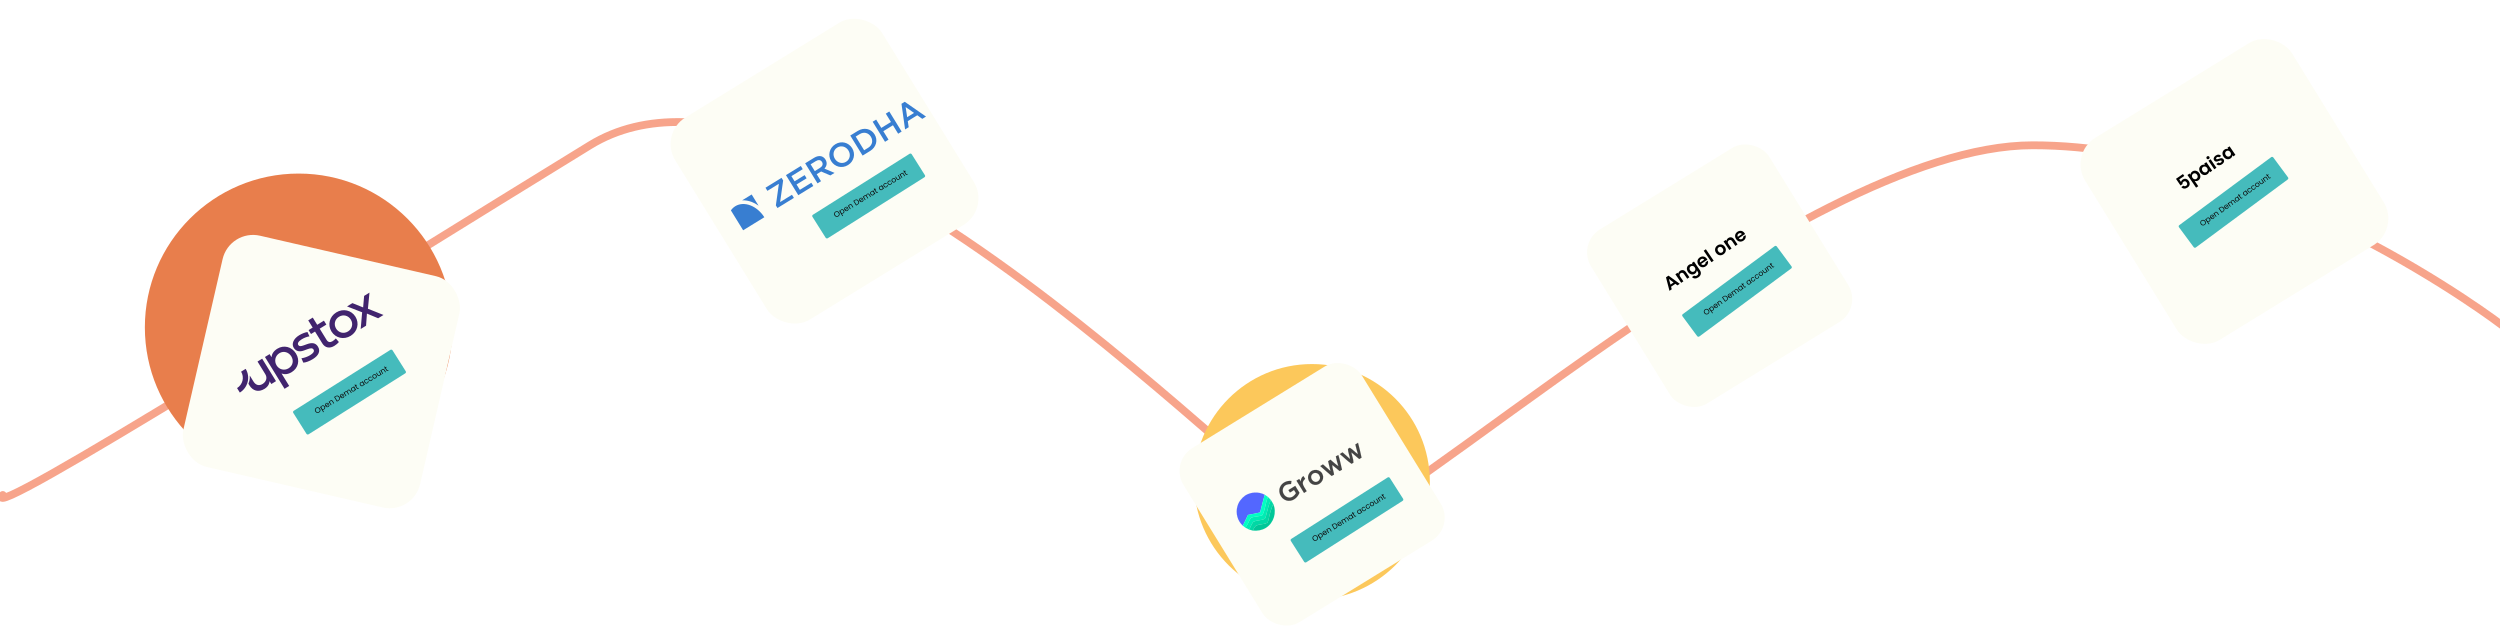 <svg width="1281" height="324" viewBox="0 0 1281 324" fill="none" xmlns="http://www.w3.org/2000/svg">
<path d="M1.422 253.63C-11.779 270.429 188.308 144.317 302.294 74.441C416.279 4.566 654.743 264.83 680.532 270.429C706.321 276.028 921.229 74.441 1041.58 74.441C1161.93 74.441 1282.28 166.835 1282.28 166.835" stroke="#F7A48B" stroke-width="4" stroke-linecap="round"/>
<circle cx="153.028" cy="167.739" r="78.803" fill="#E87E4C"/>
<g filter="url(#filter0_d_113_34)">
<rect x="117.646" y="114.836" width="124.481" height="121.605" rx="16.001" transform="rotate(12.955 117.646 114.836)" fill="#FDFDF5"/>
</g>
<g filter="url(#filter1_d_113_34)">
<rect x="1060.04" y="76.604" width="124.481" height="121.605" rx="16.001" transform="rotate(-31.624 1060.04 76.604)" fill="#FDFDF5"/>
</g>
<g filter="url(#filter2_d_113_34)">
<rect x="337.614" y="66.204" width="124.481" height="121.605" rx="16.001" transform="rotate(-31.624 337.614 66.204)" fill="#FDFDF5"/>
</g>
<g clip-path="url(#clip0_113_34)">
<path fill-rule="evenodd" clip-rule="evenodd" d="M385.137 103.462C386.383 103.934 387.58 104.59 388.696 105.405L385.151 99.646L380.26 102.657C381.828 102.568 383.478 102.834 385.137 103.462ZM376.765 105.655C375.859 106.213 375.107 106.943 374.511 107.804L380.786 117.995L391.643 111.311C387.899 105.419 381.27 102.881 376.765 105.655Z" fill="#387ED1"/>
<path d="M397.55 105.252L399.095 94.173L393.219 97.791L392.233 96.189L400.459 91.125L401.282 92.462L399.738 103.541L405.804 99.806L406.79 101.407L398.373 106.589L397.55 105.252ZM402.721 89.732L410.33 85.048L411.334 86.678L405.517 90.259L407.145 92.903L412.301 89.729L413.305 91.359L408.149 94.534L409.84 97.28L415.73 93.654L416.734 95.284L409.051 100.014L402.721 89.732ZM412.563 83.673L417.145 80.852C417.792 80.454 418.42 80.192 419.031 80.065C419.642 79.939 420.214 79.935 420.746 80.053C421.195 80.168 421.607 80.366 421.983 80.648C422.359 80.93 422.686 81.296 422.963 81.746L422.981 81.776C423.24 82.197 423.413 82.614 423.499 83.027C423.584 83.44 423.599 83.843 423.543 84.235C423.488 84.627 423.366 85.006 423.179 85.371C422.992 85.736 422.747 86.079 422.446 86.4L427.618 88.583L425.488 89.894L420.747 87.871L420.718 87.889L418.478 89.268L420.685 92.852L418.893 93.955L412.562 83.673L412.563 83.673ZM420.145 86.034C420.793 85.635 421.214 85.162 421.406 84.617C421.598 84.071 421.531 83.532 421.204 83.001L421.186 82.972C420.841 82.412 420.392 82.101 419.84 82.041C419.288 81.981 418.673 82.159 417.995 82.576L415.358 84.2L417.492 87.667L420.145 86.033L420.145 86.034ZM434.528 84.572C433.734 85.061 432.924 85.367 432.096 85.492C431.269 85.617 430.472 85.584 429.706 85.394C428.94 85.203 428.228 84.869 427.569 84.39C426.91 83.911 426.357 83.31 425.911 82.585L425.893 82.556C425.446 81.831 425.158 81.067 425.028 80.262C424.898 79.458 424.922 78.666 425.104 77.886C425.286 77.106 425.617 76.372 426.098 75.683C426.58 74.995 427.216 74.408 428.01 73.919C428.803 73.431 429.613 73.124 430.441 72.999C431.269 72.874 432.066 72.907 432.831 73.098C433.597 73.288 434.309 73.623 434.968 74.101C435.628 74.58 436.181 75.181 436.627 75.906L436.645 75.936C437.091 76.66 437.379 77.425 437.51 78.229C437.64 79.033 437.615 79.825 437.433 80.605C437.252 81.385 436.921 82.12 436.439 82.808C435.958 83.495 435.321 84.084 434.528 84.572ZM433.535 82.894C434.042 82.582 434.449 82.2 434.755 81.748C435.062 81.296 435.266 80.813 435.366 80.299C435.466 79.785 435.466 79.254 435.365 78.709C435.265 78.163 435.06 77.641 434.753 77.141L434.735 77.112C434.428 76.612 434.051 76.192 433.606 75.852C433.161 75.511 432.684 75.272 432.175 75.133C431.666 74.994 431.137 74.959 430.587 75.027C430.037 75.095 429.509 75.285 429.002 75.598C428.495 75.91 428.088 76.292 427.782 76.744C427.475 77.196 427.272 77.679 427.171 78.193C427.071 78.707 427.071 79.237 427.171 79.783C427.272 80.329 427.476 80.852 427.784 81.351L427.802 81.38C428.109 81.88 428.485 82.3 428.93 82.64C429.375 82.98 429.853 83.22 430.362 83.359C430.871 83.498 431.4 83.534 431.95 83.465C432.499 83.397 433.028 83.207 433.535 82.894ZM435.668 69.448L439.502 67.087C440.305 66.593 441.122 66.269 441.953 66.115C442.784 65.961 443.582 65.966 444.35 66.128C445.118 66.289 445.826 66.6 446.473 67.059C447.121 67.518 447.668 68.11 448.114 68.834L448.132 68.864C448.578 69.589 448.862 70.346 448.983 71.135C449.104 71.924 449.065 72.699 448.863 73.457C448.661 74.216 448.307 74.934 447.799 75.611C447.291 76.288 446.635 76.875 445.832 77.369L441.998 79.73L435.668 69.448ZM444.814 75.748C445.352 75.416 445.789 75.029 446.124 74.585C446.458 74.142 446.685 73.67 446.803 73.171C446.92 72.672 446.933 72.155 446.841 71.621C446.749 71.088 446.549 70.571 446.24 70.069L446.222 70.039C445.913 69.538 445.54 69.124 445.102 68.796C444.664 68.469 444.195 68.246 443.697 68.126C443.197 68.006 442.673 67.993 442.123 68.088C441.573 68.182 441.029 68.395 440.491 68.726L438.463 69.975L442.786 76.996L444.814 75.747L444.814 75.748ZM447.155 62.375L448.946 61.272L451.578 65.547L456.514 62.508L453.882 58.233L455.674 57.13L462.005 67.412L460.213 68.515L457.545 64.182L452.609 67.221L455.277 71.554L453.485 72.657L447.155 62.375ZM461.916 53.186L463.59 52.155L474.49 59.725L472.581 60.9L470.009 59.06L465.147 62.054L465.618 65.187L463.767 66.327L461.916 53.186ZM468.363 57.866L464.053 54.848L464.822 60.046L468.363 57.866Z" fill="#387ED1"/>
</g>
<g clip-path="url(#clip1_113_34)">
<path fill-rule="evenodd" clip-rule="evenodd" d="M165.98 164.303L167.221 166.319L163.809 168.419L167.355 174.178C168.108 175.401 169.195 175.576 170.375 174.85C171.005 174.445 171.579 173.965 172.083 173.416L173.649 175.263C173.209 175.847 172.284 176.634 171.354 177.207C168.934 178.697 166.579 178.279 165.139 175.94L161.416 169.893L159.357 171.161L158.116 169.145L160.213 167.854L157.939 164.16L160.264 162.729L162.537 166.422L165.98 164.303ZM155.693 176.939C154.049 177.538 153.284 177.51 152.841 176.79C152.318 175.94 152.883 174.913 154.631 173.837C155.833 173.097 157.376 172.513 158.564 172.344L157.548 170.126C156.326 170.3 154.65 170.95 153.228 171.825C150.335 173.606 149.293 176.232 150.496 178.187C151.59 179.964 153.386 180.455 155.676 179.613L157.599 178.907C159.278 178.287 160.162 178.32 160.643 179.101C161.19 179.99 160.645 180.92 158.912 181.986C157.543 182.808 156.023 183.351 154.444 183.592L155.42 185.823C156.751 185.747 158.59 185.06 160.349 183.977C163.158 182.248 164.372 179.961 162.94 177.634C161.706 175.63 159.849 175.42 157.202 176.387L155.693 176.939ZM169.848 169.863C167.774 166.493 168.784 162.248 172.302 160.081C175.821 157.915 180.067 158.925 182.141 162.294C184.216 165.664 183.21 169.907 179.691 172.074C176.172 174.24 171.927 173.231 169.852 169.861L169.848 169.863ZM172.234 168.394C173.541 170.518 176.136 171.186 178.318 169.843C180.5 168.499 181.065 165.88 179.76 163.761C178.452 161.637 175.862 160.967 173.68 162.31C171.498 163.654 170.93 166.268 172.238 168.392L172.234 168.394ZM180.578 155.315L186.071 157.525L186.575 151.623L189.321 149.932L188.527 158.193L196.506 161.387L193.763 163.076L188.013 160.68L187.567 166.891L184.82 168.582L185.561 160.019L177.827 157.009L180.578 155.315ZM139.112 183.015C139.296 181.395 140.155 179.874 142.118 178.666C145.407 176.641 149.478 177.609 151.657 181.148C153.836 184.687 152.791 188.635 149.503 190.66C147.54 191.869 145.795 191.951 144.266 191.386L148.188 197.757L145.802 199.225L135.76 182.915L138.145 181.446L139.112 183.015ZM141.742 187.253C143.049 189.376 145.684 190.067 147.9 188.702C150.129 187.331 150.576 184.737 149.275 182.615C147.968 180.491 145.377 179.604 143.148 180.976L143.145 180.978C140.919 182.354 140.434 185.129 141.742 187.253ZM127.291 196.633C127.489 196.171 127.649 195.691 127.765 195.2C127.985 194.285 128.058 193.344 127.981 192.41L129.871 195.48C131.045 197.388 132.771 197.842 134.542 196.752C136.363 195.631 137.119 193.648 135.944 191.74L131.951 185.254L134.333 183.788L141.422 195.302L139.024 196.778L138.131 195.327C138.11 196.152 137.688 197.929 135.556 199.242C132.399 201.186 129.513 200.251 127.791 197.455L127.291 196.633ZM122.89 201.162L121.469 198.854C122.857 197.994 123.854 196.627 124.251 195.051C124.439 194.272 124.476 193.464 124.355 192.674C124.232 191.879 123.955 191.121 123.536 190.44L125.876 189C126.482 189.985 126.885 191.079 127.06 192.223C127.239 193.365 127.185 194.533 126.908 195.659C126.342 197.949 124.899 199.925 122.89 201.162Z" fill="#41246E"/>
</g>
<circle cx="672.25" cy="246.943" r="60.403" fill="#FCC85B"/>
<g filter="url(#filter3_d_113_34)">
<rect x="599.225" y="234.763" width="107.224" height="104.747" rx="13.783" transform="rotate(-31.624 599.225 234.763)" fill="#FDFDF5"/>
</g>
<g clip-path="url(#clip2_113_34)">
<path d="M634.033 259.551C634.608 257.259 636.118 255.336 637.967 253.962C640.941 252.036 644.937 251.845 648.049 253.522C647.18 256.563 646.434 259.575 645.688 262.587C643.637 263.094 641.535 263.442 639.475 263.86C638.626 265.706 637.722 267.539 636.852 269.351C634.111 266.973 633.071 262.98 634.033 259.551Z" fill="#5367FF" stroke="#5367FF" stroke-width="0.038"/>
<path d="M648.049 253.522C648.606 253.888 649.128 254.276 649.685 254.642C648.393 257.612 648.37 261.03 646.857 263.948C645.016 264.797 642.804 264.505 640.929 265.376C639.898 267.003 639.339 268.86 638.134 270.358C637.709 270.052 637.264 269.712 636.852 269.351C637.722 267.539 638.626 265.706 639.475 263.86C641.535 263.442 643.637 263.094 645.688 262.587C646.434 259.575 647.18 256.563 648.049 253.522Z" fill="#00FFC4" stroke="#00FFC4" stroke-width="0.038"/>
<path d="M655.85 249.759C656.694 247.444 659.323 246.109 661.757 246.453C661.694 246.965 661.597 247.498 661.533 248.01C660.125 248.026 658.45 248.3 657.686 249.669C656.391 251.79 658.133 254.925 660.612 254.959C662.118 255.025 663.32 253.906 664.045 252.704C663.707 252.155 663.391 251.641 663.053 251.092C662.367 251.514 661.682 251.937 660.962 252.38C660.772 252.071 660.371 251.42 660.181 251.111C661.347 250.394 662.512 249.676 663.678 248.959C664.395 250.124 665.134 251.324 665.852 252.49C664.953 254.792 662.814 256.771 660.251 256.6C656.991 256.527 654.635 252.777 655.85 249.759Z" fill="#444444" stroke="#444444" stroke-width="0.038"/>
<path d="M646.857 263.948C648.37 261.03 648.393 257.612 649.685 254.642C650.181 255.141 650.643 255.66 651.16 256.193C650.002 258.844 649.352 261.703 648.659 264.493C648.498 264.923 648.4 265.456 648.052 265.812C646.241 266.786 644.007 266.459 642.174 267.398C641.248 268.583 640.782 270.052 640.12 271.358C639.461 271.054 638.78 270.717 638.134 270.358C639.339 268.86 639.898 267.003 640.929 265.376C642.804 264.505 645.016 264.797 646.857 263.948Z" fill="#00EBB4" stroke="#00EBB4" stroke-width="0.038"/>
<path d="M664.31 246.3C664.653 246.089 665.373 245.646 665.716 245.434C665.99 245.88 666.244 246.292 666.518 246.737C666.568 245.666 666.866 244.538 667.86 243.925C668.071 244.268 668.548 244.967 668.759 245.31C668.222 245.972 667.449 246.637 667.536 247.623C667.726 249.161 668.845 250.363 669.557 251.674C669.133 251.982 668.653 252.278 668.194 252.608C666.906 250.516 665.598 248.391 664.31 246.3Z" fill="#444444" stroke="#444444" stroke-width="0.038"/>
<path d="M670.882 242.537C672.419 239.889 676.884 240.308 677.747 243.322C678.813 245.975 676.134 248.995 673.352 248.392C670.772 248.042 669.318 244.682 670.882 242.537ZM672.222 243.178C671.133 244.558 672.36 246.781 674.019 246.941C675.588 247.11 676.996 245.25 676.151 243.879C675.621 242.172 673.268 241.73 672.222 243.178Z" fill="#444444" stroke="#444444" stroke-width="0.038"/>
<path d="M676.48 238.807C676.822 238.596 677.542 238.153 677.885 237.942C679.196 239.073 680.439 240.246 681.75 241.378C681.364 239.676 680.944 237.997 680.525 236.317C680.833 236.127 681.395 235.734 681.704 235.544C683.049 236.654 684.333 237.896 685.795 238.887C685.285 237.215 684.776 235.543 684.48 233.834C684.789 233.644 685.427 233.298 685.757 233.143C686.551 235.585 687.029 238.127 687.652 240.675C687.343 240.865 686.739 241.189 686.431 241.379C685.149 240.372 683.949 239.267 682.667 238.26C682.596 239.911 683.387 241.504 683.572 243.186C683.264 243.376 682.66 243.701 682.351 243.891C680.413 242.201 678.405 240.553 676.48 238.807Z" fill="#444444" stroke="#444444" stroke-width="0.038"/>
<path d="M686.49 232.644C686.867 232.412 687.553 231.99 687.896 231.779C689.241 232.889 690.483 234.062 691.781 235.249C691.554 233.497 690.754 231.815 690.685 230.014C690.925 229.866 691.405 229.57 691.645 229.423C693.188 230.316 694.365 231.767 695.826 232.758C695.317 231.086 694.863 229.427 694.477 227.726C694.82 227.515 695.506 227.093 695.849 226.882C696.472 229.43 697.184 231.969 697.662 234.511C697.354 234.701 696.716 235.047 696.441 235.216C695.109 234.05 693.764 232.94 692.453 231.809C692.735 233.574 693.501 235.277 693.514 237.065C693.274 237.213 692.794 237.509 692.554 237.656C690.349 236.225 688.532 234.271 686.49 232.644Z" fill="#444444" stroke="#444444" stroke-width="0.038"/>
<path d="M648.659 264.493C649.352 261.703 650.002 258.844 651.16 256.193C651.616 256.857 652.004 257.564 652.392 258.271C651.356 260.658 650.618 263.145 650.123 265.719C649.917 266.46 649.809 267.283 649.319 267.869C647.554 268.766 645.473 268.534 643.659 269.273C642.873 269.993 642.415 270.938 641.879 271.835C641.304 271.669 640.695 271.524 640.12 271.358C640.782 270.052 641.248 268.583 642.174 267.398C644.007 266.459 646.241 266.786 648.052 265.812C648.4 265.456 648.498 264.923 648.659 264.493Z" fill="#00D8A5" stroke="#00D8A5" stroke-width="0.038"/>
<path d="M650.123 265.719C650.618 263.145 651.356 260.658 652.392 258.271C654.326 262.564 652.621 268.011 648.61 270.48C646.622 271.704 644.182 272.119 641.88 271.835C642.415 270.938 642.874 269.994 643.66 269.273C645.474 268.535 647.555 268.766 649.319 267.869C649.81 267.283 649.917 266.461 650.123 265.719Z" fill="#00C798" stroke="#00C798" stroke-width="0.038"/>
</g>
<g filter="url(#filter4_d_113_34)">
<rect x="808.034" y="122.758" width="107.224" height="104.747" rx="13.783" transform="rotate(-31.624 808.034 122.758)" fill="#FDFDF5"/>
</g>
<path d="M858.454 145.418L856.248 146.92L856.602 148.224L855.435 149.019L853.65 142.115L854.943 141.235L860.712 145.425L859.538 146.225L858.454 145.418ZM857.547 144.735L855.168 142.963L855.944 145.826L857.547 144.735ZM860.856 138.8C861.38 138.443 861.916 138.321 862.466 138.435C863.012 138.543 863.487 138.894 863.89 139.486L865.646 142.065L864.536 142.822L862.882 140.393C862.644 140.044 862.375 139.837 862.074 139.77C861.77 139.699 861.467 139.766 861.166 139.971C860.859 140.18 860.68 140.441 860.63 140.754C860.582 141.058 860.676 141.384 860.914 141.733L862.568 144.162L861.457 144.918L858.463 140.522L859.574 139.766L859.947 140.313C859.965 140.022 860.052 139.746 860.208 139.485C860.365 139.215 860.581 138.987 860.856 138.8ZM865.383 135.706C865.711 135.482 866.044 135.352 866.383 135.315C866.718 135.273 867.027 135.306 867.31 135.415L866.883 134.788L868.002 134.026L871.018 138.454C871.295 138.861 871.46 139.28 871.512 139.709C871.568 140.143 871.495 140.565 871.293 140.973C871.094 141.387 870.762 141.752 870.297 142.069C869.673 142.494 869.06 142.698 868.46 142.681C867.865 142.66 867.37 142.417 866.975 141.95L868.078 141.199C868.273 141.36 868.506 141.434 868.775 141.421C869.054 141.41 869.331 141.31 869.606 141.123C869.929 140.903 870.124 140.627 870.192 140.294C870.263 139.967 870.165 139.607 869.899 139.216L869.434 138.534C869.432 138.837 869.35 139.144 869.19 139.455C869.035 139.761 868.796 140.025 868.474 140.245C868.103 140.497 867.7 140.632 867.263 140.651C866.827 140.669 866.402 140.568 865.987 140.346C865.575 140.116 865.216 139.776 864.91 139.326C864.607 138.882 864.426 138.428 864.366 137.966C864.312 137.499 864.373 137.071 864.548 136.68C864.729 136.286 865.007 135.961 865.383 135.706ZM868.38 136.986C868.197 136.716 867.987 136.522 867.751 136.404C867.512 136.28 867.269 136.229 867.02 136.251C866.768 136.268 866.539 136.347 866.333 136.487C866.127 136.628 865.97 136.807 865.864 137.027C865.758 137.246 865.716 137.492 865.738 137.763C865.762 138.026 865.864 138.289 866.044 138.554C866.225 138.818 866.436 139.015 866.679 139.144C866.923 139.264 867.169 139.317 867.415 139.304C867.667 139.288 867.894 139.211 868.095 139.074C868.301 138.933 868.46 138.752 868.571 138.529C868.679 138.3 868.721 138.055 868.697 137.793C868.67 137.525 868.564 137.256 868.38 136.986ZM874.606 132.607C874.714 132.766 874.801 132.916 874.866 133.057L871.652 135.246C871.895 135.545 872.175 135.718 872.494 135.765C872.812 135.811 873.114 135.738 873.399 135.543C873.812 135.262 873.985 134.885 873.918 134.412L875.116 133.596C875.278 134.105 875.272 134.62 875.1 135.14C874.924 135.655 874.574 136.091 874.05 136.447C873.627 136.735 873.183 136.902 872.718 136.948C872.255 136.984 871.811 136.895 871.387 136.681C870.967 136.463 870.605 136.13 870.299 135.68C869.989 135.225 869.809 134.763 869.76 134.293C869.711 133.823 869.79 133.382 869.998 132.97C870.205 132.557 870.525 132.204 870.959 131.908C871.377 131.624 871.811 131.46 872.262 131.416C872.717 131.369 873.149 131.451 873.556 131.662C873.964 131.864 874.314 132.179 874.606 132.607ZM873.239 133.073C873.039 132.791 872.781 132.634 872.465 132.602C872.145 132.564 871.84 132.644 871.549 132.842C871.274 133.03 871.099 133.273 871.023 133.572C870.95 133.862 870.993 134.17 871.152 134.495L873.239 133.073ZM874.091 127.72L878.089 133.592L876.979 134.349L872.98 128.476L874.091 127.72ZM883.079 130.299C882.655 130.587 882.212 130.754 881.747 130.8C881.279 130.84 880.83 130.754 880.4 130.544C879.975 130.33 879.61 129.998 879.303 129.548C878.997 129.098 878.825 128.635 878.786 128.158C878.753 127.677 878.846 127.227 879.063 126.808C879.278 126.383 879.596 126.027 880.02 125.739C880.443 125.45 880.891 125.284 881.365 125.241C881.835 125.192 882.285 125.272 882.714 125.483C883.15 125.69 883.52 126.018 883.827 126.468C884.133 126.918 884.3 127.385 884.328 127.869C884.361 128.35 884.268 128.804 884.048 129.232C883.83 129.652 883.507 130.007 883.079 130.299ZM882.419 129.331C882.62 129.194 882.776 129.019 882.886 128.805C882.997 128.582 883.039 128.336 883.011 128.068C882.984 127.801 882.875 127.527 882.684 127.246C882.399 126.828 882.07 126.584 881.697 126.513C881.325 126.433 880.98 126.501 880.663 126.717C880.346 126.934 880.156 127.229 880.094 127.604C880.034 127.971 880.146 128.363 880.43 128.781C880.715 129.199 881.038 129.451 881.399 129.538C881.762 129.616 882.102 129.547 882.419 129.331ZM885.538 121.993C886.061 121.636 886.598 121.514 887.148 121.628C887.694 121.736 888.168 122.087 888.572 122.679L890.328 125.258L889.217 126.015L887.564 123.586C887.326 123.237 887.057 123.03 886.756 122.963C886.452 122.892 886.149 122.959 885.847 123.164C885.541 123.373 885.362 123.634 885.312 123.947C885.263 124.251 885.358 124.577 885.596 124.926L887.249 127.355L886.138 128.111L883.145 123.715L884.256 122.959L884.628 123.506C884.647 123.215 884.734 122.939 884.889 122.678C885.046 122.408 885.263 122.18 885.538 121.993ZM893.91 119.463C894.018 119.621 894.104 119.771 894.17 119.913L890.956 122.101C891.198 122.401 891.479 122.574 891.797 122.62C892.115 122.667 892.417 122.593 892.703 122.398C893.116 122.117 893.288 121.74 893.222 121.267L894.42 120.451C894.581 120.96 894.576 121.475 894.403 121.995C894.227 122.51 893.877 122.946 893.354 123.302C892.93 123.591 892.486 123.757 892.022 123.803C891.559 123.839 891.115 123.751 890.69 123.536C890.271 123.319 889.908 122.985 889.602 122.535C889.292 122.08 889.113 121.618 889.064 121.148C889.015 120.678 889.094 120.237 889.301 119.825C889.508 119.413 889.829 119.059 890.263 118.763C890.681 118.479 891.115 118.315 891.565 118.271C892.021 118.224 892.452 118.306 892.859 118.517C893.268 118.719 893.618 119.034 893.91 119.463ZM892.543 119.929C892.343 119.647 892.085 119.489 891.769 119.457C891.449 119.419 891.143 119.5 890.852 119.698C890.577 119.885 890.402 120.128 890.327 120.427C890.253 120.717 890.296 121.025 890.456 121.35L892.543 119.929Z" fill="black"/>
<rect x="861.636" y="161.423" width="60.118" height="14.236" rx="0.757" transform="rotate(-36.497 861.636 161.423)" fill="#45BBBC"/>
<path d="M875.282 160.849C875.071 160.999 874.844 161.087 874.601 161.113C874.356 161.137 874.12 161.097 873.893 160.993C873.666 160.886 873.474 160.722 873.316 160.5C873.158 160.278 873.067 160.044 873.042 159.797C873.017 159.546 873.057 159.31 873.161 159.089C873.264 158.865 873.421 158.678 873.631 158.528C873.844 158.377 874.073 158.289 874.318 158.265C874.562 158.24 874.796 158.279 875.021 158.384C875.246 158.489 875.439 158.653 875.598 158.877C875.757 159.101 875.849 159.337 875.874 159.584C875.9 159.831 875.861 160.066 875.758 160.29C875.654 160.511 875.495 160.698 875.282 160.849ZM875.099 160.592C875.258 160.479 875.374 160.341 875.447 160.177C875.523 160.012 875.548 159.836 875.522 159.648C875.499 159.458 875.423 159.273 875.295 159.093C875.165 158.91 875.015 158.778 874.845 158.696C874.676 158.61 874.502 158.575 874.324 158.591C874.145 158.606 873.975 158.671 873.815 158.786C873.654 158.9 873.537 159.039 873.463 159.203C873.39 159.366 873.365 159.543 873.388 159.732C873.412 159.918 873.489 160.102 873.619 160.285C873.747 160.465 873.896 160.598 874.065 160.684C874.236 160.768 874.411 160.803 874.59 160.787C874.771 160.77 874.94 160.704 875.099 160.592ZM876.059 158.068C876.045 157.924 876.071 157.778 876.139 157.629C876.207 157.476 876.318 157.344 876.472 157.234C876.631 157.122 876.801 157.058 876.983 157.042C877.168 157.026 877.347 157.061 877.519 157.147C877.691 157.232 877.841 157.365 877.971 157.548C878.099 157.728 878.177 157.915 878.203 158.109C878.23 158.303 878.206 158.485 878.131 158.656C878.059 158.825 877.943 158.967 877.784 159.079C877.632 159.188 877.473 159.25 877.308 159.266C877.144 159.278 876.995 159.255 876.861 159.196L877.698 160.373L877.401 160.584L875.528 157.95L875.825 157.739L876.059 158.068ZM877.668 157.763C877.572 157.628 877.461 157.53 877.336 157.469C877.211 157.408 877.083 157.384 876.952 157.399C876.824 157.411 876.704 157.457 876.593 157.536C876.485 157.613 876.403 157.712 876.348 157.833C876.294 157.95 876.275 158.08 876.291 158.222C876.308 158.361 876.363 158.496 876.458 158.629C876.553 158.764 876.665 158.863 876.792 158.926C876.919 158.986 877.048 159.011 877.178 159C877.309 158.986 877.428 158.94 877.537 158.863C877.648 158.784 877.73 158.686 877.784 158.569C877.839 158.448 877.858 158.318 877.841 158.18C877.823 158.039 877.765 157.9 877.668 157.763ZM879.947 156.049C879.988 156.105 880.027 156.167 880.065 156.235L878.637 157.25C878.773 157.419 878.931 157.514 879.111 157.537C879.291 157.556 879.46 157.51 879.616 157.398C879.745 157.307 879.83 157.202 879.873 157.083C879.917 156.961 879.92 156.837 879.884 156.712L880.204 156.485C880.278 156.691 880.282 156.899 880.216 157.109C880.148 157.318 880.008 157.498 879.795 157.649C879.625 157.77 879.446 157.84 879.257 157.86C879.071 157.878 878.89 157.845 878.715 157.76C878.538 157.673 878.384 157.537 878.253 157.352C878.122 157.167 878.043 156.979 878.018 156.787C877.993 156.596 878.021 156.416 878.101 156.248C878.181 156.076 878.309 155.928 878.483 155.804C878.652 155.684 878.828 155.614 879.011 155.595C879.194 155.576 879.367 155.607 879.529 155.688C879.692 155.766 879.831 155.886 879.947 156.049ZM879.597 156.205C879.517 156.092 879.423 156.013 879.316 155.968C879.207 155.921 879.094 155.908 878.978 155.928C878.862 155.945 878.752 155.99 878.648 156.065C878.498 156.171 878.404 156.31 878.365 156.482C878.329 156.652 878.364 156.827 878.469 157.007L879.597 156.205ZM880.599 154.294C880.817 154.139 881.04 154.08 881.269 154.117C881.496 154.152 881.698 154.293 881.875 154.541L882.623 155.593L882.33 155.802L881.611 154.792C881.485 154.613 881.343 154.509 881.188 154.479C881.031 154.447 880.875 154.486 880.721 154.595C880.564 154.707 880.474 154.844 880.45 155.009C880.428 155.171 880.484 155.346 880.617 155.533L881.319 156.521L881.023 156.732L879.752 154.945L880.049 154.735L880.23 154.989C880.224 154.856 880.253 154.729 880.317 154.608C880.384 154.485 880.478 154.38 880.599 154.294ZM883.068 151.856C883.316 151.679 883.563 151.574 883.81 151.539C884.058 151.5 884.29 151.533 884.508 151.637C884.728 151.739 884.921 151.906 885.086 152.139C885.251 152.371 885.346 152.608 885.371 152.849C885.395 153.087 885.349 153.316 885.231 153.537C885.114 153.755 884.932 153.951 884.684 154.128L883.977 154.631L882.361 152.359L883.068 151.856ZM884.51 153.883C884.804 153.674 884.973 153.438 885.017 153.174C885.06 152.908 884.982 152.635 884.783 152.354C884.582 152.072 884.347 151.907 884.077 151.859C883.81 151.811 883.531 151.89 883.24 152.097L882.829 152.389L884.1 154.175L884.51 153.883ZM887.228 150.871C887.268 150.927 887.307 150.989 887.345 151.057L885.918 152.072C886.054 152.241 886.212 152.336 886.391 152.359C886.572 152.378 886.74 152.332 886.897 152.22C887.025 152.129 887.11 152.024 887.154 151.905C887.197 151.782 887.201 151.659 887.164 151.534L887.484 151.307C887.558 151.513 887.562 151.721 887.496 151.931C887.428 152.14 887.288 152.32 887.075 152.471C886.906 152.592 886.727 152.662 886.538 152.682C886.351 152.7 886.17 152.667 885.995 152.582C885.819 152.495 885.665 152.359 885.533 152.174C885.402 151.989 885.324 151.801 885.299 151.609C885.274 151.418 885.301 151.238 885.381 151.07C885.462 150.898 885.589 150.75 885.763 150.626C885.932 150.506 886.109 150.436 886.292 150.417C886.475 150.398 886.647 150.429 886.809 150.51C886.972 150.588 887.112 150.708 887.228 150.871ZM886.877 151.027C886.797 150.914 886.703 150.835 886.596 150.79C886.487 150.743 886.375 150.73 886.258 150.75C886.143 150.767 886.033 150.812 885.928 150.887C885.778 150.993 885.684 151.132 885.646 151.304C885.609 151.473 885.644 151.648 885.749 151.829L886.877 151.027ZM889.158 148.207C889.297 148.108 889.441 148.049 889.592 148.031C889.741 148.01 889.888 148.035 890.033 148.105C890.177 148.175 890.309 148.293 890.426 148.458L891.175 149.511L890.882 149.72L890.163 148.709C890.036 148.531 889.895 148.427 889.739 148.397C889.585 148.363 889.432 148.4 889.282 148.506C889.128 148.616 889.041 148.753 889.02 148.918C888.999 149.081 889.054 149.256 889.187 149.443L889.887 150.427L889.594 150.636L888.875 149.625C888.749 149.447 888.607 149.343 888.452 149.313C888.297 149.279 888.144 149.315 887.995 149.422C887.84 149.532 887.753 149.669 887.733 149.834C887.711 149.997 887.767 150.171 887.9 150.358L888.6 151.343L888.303 151.554L887.033 149.767L887.329 149.556L887.512 149.814C887.505 149.679 887.532 149.551 887.594 149.432C887.659 149.311 887.751 149.208 887.87 149.123C888.02 149.016 888.177 148.955 888.34 148.941C888.503 148.926 888.659 148.964 888.808 149.054C888.768 148.893 888.781 148.736 888.847 148.585C888.913 148.433 889.016 148.307 889.158 148.207ZM890.911 148.344C890.781 148.162 890.704 147.976 890.681 147.786C890.656 147.595 890.68 147.415 890.755 147.248C890.831 147.079 890.948 146.938 891.107 146.825C891.263 146.714 891.423 146.651 891.586 146.637C891.749 146.622 891.895 146.646 892.025 146.708L891.793 146.382L892.093 146.169L893.363 147.955L893.063 148.168L892.827 147.836C892.842 147.982 892.816 148.131 892.748 148.284C892.681 148.434 892.57 148.563 892.416 148.673C892.257 148.786 892.086 148.849 891.902 148.861C891.718 148.874 891.539 148.837 891.365 148.748C891.191 148.659 891.039 148.525 890.911 148.344ZM892.426 147.272C892.33 147.137 892.219 147.039 892.094 146.978C891.968 146.916 891.84 146.893 891.71 146.907C891.58 146.918 891.46 146.962 891.349 147.041C891.238 147.12 891.155 147.218 891.101 147.335C891.047 147.452 891.028 147.58 891.045 147.719C891.062 147.857 891.118 147.994 891.214 148.129C891.311 148.266 891.424 148.366 891.551 148.429C891.676 148.491 891.804 148.516 891.934 148.505C892.062 148.493 892.182 148.447 892.292 148.368C892.403 148.289 892.486 148.191 892.54 148.074C892.595 147.953 892.614 147.824 892.597 147.685C892.579 147.544 892.522 147.406 892.426 147.272ZM893.13 145.799L893.879 146.852C893.94 146.939 894.003 146.988 894.066 146.998C894.128 147.007 894.204 146.979 894.296 146.914L894.514 146.758L894.692 147.009L894.425 147.2C894.26 147.317 894.109 147.367 893.972 147.35C893.836 147.332 893.706 147.237 893.582 147.063L892.833 146.01L892.602 146.175L892.428 145.93L892.659 145.766L892.339 145.316L892.636 145.105L892.956 145.555L893.422 145.223L893.596 145.468L893.13 145.799ZM895.17 145.315C895.04 145.132 894.964 144.946 894.94 144.757C894.915 144.565 894.94 144.386 895.014 144.218C895.09 144.05 895.208 143.909 895.366 143.796C895.523 143.685 895.683 143.622 895.846 143.607C896.009 143.593 896.155 143.616 896.284 143.678L896.052 143.352L896.352 143.139L897.623 144.925L897.323 145.139L897.086 144.806C897.102 144.952 897.075 145.102 897.008 145.255C896.94 145.404 896.83 145.534 896.675 145.643C896.517 145.756 896.345 145.819 896.162 145.832C895.978 145.845 895.799 145.807 895.624 145.718C895.45 145.63 895.299 145.495 895.17 145.315ZM896.685 144.242C896.589 144.108 896.479 144.01 896.353 143.948C896.228 143.887 896.1 143.863 895.969 143.878C895.839 143.888 895.719 143.933 895.608 144.012C895.497 144.091 895.415 144.189 895.361 144.306C895.306 144.423 895.288 144.551 895.304 144.689C895.321 144.828 895.378 144.964 895.473 145.099C895.571 145.236 895.683 145.336 895.81 145.4C895.935 145.461 896.063 145.487 896.193 145.476C896.321 145.463 896.441 145.417 896.552 145.339C896.663 145.26 896.745 145.162 896.799 145.045C896.854 144.924 896.873 144.794 896.856 144.656C896.838 144.515 896.781 144.377 896.685 144.242ZM897.375 143.751C897.244 143.567 897.167 143.379 897.143 143.19C897.118 142.998 897.144 142.818 897.22 142.649C897.298 142.479 897.422 142.334 897.592 142.213C897.811 142.057 898.03 141.982 898.247 141.988C898.466 141.992 898.665 142.073 898.846 142.229L898.526 142.457C898.418 142.37 898.298 142.326 898.164 142.327C898.032 142.326 897.901 142.371 897.77 142.464C897.601 142.585 897.506 142.741 897.485 142.932C897.463 143.122 897.527 143.323 897.679 143.536C897.832 143.751 898.002 143.88 898.19 143.923C898.378 143.966 898.556 143.928 898.726 143.807C898.856 143.714 898.943 143.607 898.987 143.484C899.03 143.361 899.028 143.232 898.981 143.096L899.3 142.868C899.382 143.085 899.391 143.3 899.326 143.513C899.26 143.723 899.119 143.905 898.904 144.058C898.735 144.179 898.557 144.248 898.37 144.266C898.185 144.283 898.007 144.248 897.834 144.161C897.661 144.075 897.508 143.938 897.375 143.751ZM899.355 142.343C899.224 142.158 899.147 141.971 899.123 141.782C899.098 141.59 899.124 141.41 899.2 141.241C899.279 141.071 899.403 140.925 899.572 140.805C899.792 140.649 900.01 140.574 900.227 140.58C900.446 140.584 900.646 140.665 900.826 140.821L900.506 141.048C900.398 140.961 900.278 140.918 900.144 140.918C900.012 140.917 899.881 140.963 899.751 141.056C899.581 141.176 899.486 141.332 899.465 141.524C899.443 141.713 899.507 141.914 899.659 142.127C899.812 142.343 899.982 142.472 900.17 142.515C900.358 142.558 900.536 142.519 900.706 142.399C900.836 142.306 900.923 142.198 900.967 142.076C901.01 141.953 901.008 141.824 900.961 141.687L901.28 141.46C901.362 141.677 901.371 141.891 901.306 142.104C901.24 142.315 901.099 142.497 900.884 142.65C900.715 142.77 900.537 142.84 900.35 142.858C900.166 142.875 899.987 142.84 899.814 142.753C899.641 142.667 899.488 142.53 899.355 142.343ZM902.884 141.228C902.717 141.347 902.537 141.417 902.346 141.438C902.158 141.458 901.975 141.426 901.797 141.343C901.621 141.255 901.467 141.119 901.336 140.935C901.206 140.752 901.13 140.564 901.11 140.369C901.09 140.17 901.122 139.986 901.206 139.814C901.289 139.641 901.415 139.494 901.585 139.373C901.754 139.253 901.934 139.182 902.125 139.16C902.315 139.137 902.498 139.167 902.675 139.25C902.855 139.332 903.01 139.466 903.141 139.65C903.273 139.835 903.347 140.027 903.365 140.227C903.384 140.424 903.351 140.609 903.266 140.784C903.181 140.959 903.053 141.107 902.884 141.228ZM902.698 140.967C902.805 140.891 902.887 140.795 902.945 140.678C903.003 140.562 903.025 140.434 903.01 140.294C902.997 140.152 902.94 140.009 902.838 139.866C902.736 139.722 902.621 139.621 902.494 139.561C902.366 139.501 902.24 139.48 902.115 139.497C901.988 139.512 901.871 139.557 901.765 139.633C901.656 139.71 901.574 139.806 901.518 139.921C901.463 140.033 901.444 140.157 901.46 140.296C901.477 140.435 901.537 140.576 901.639 140.719C901.742 140.865 901.856 140.969 901.979 141.032C902.104 141.093 902.229 141.117 902.354 141.104C902.477 141.088 902.592 141.043 902.698 140.967ZM904.483 137.356L905.753 139.143L905.457 139.354L905.269 139.089C905.277 139.221 905.249 139.349 905.184 139.474C905.119 139.595 905.026 139.699 904.905 139.785C904.766 139.884 904.621 139.945 904.47 139.967C904.317 139.987 904.167 139.963 904.02 139.894C903.875 139.824 903.744 139.706 903.626 139.541L902.882 138.495L903.176 138.286L903.892 139.293C904.017 139.469 904.158 139.573 904.315 139.606C904.471 139.636 904.626 139.596 904.78 139.486C904.939 139.373 905.029 139.235 905.051 139.073C905.072 138.91 905.017 138.735 904.884 138.548L904.186 137.567L904.483 137.356ZM905.831 136.348C906.048 136.194 906.271 136.135 906.5 136.172C906.728 136.206 906.93 136.347 907.106 136.595L907.855 137.648L907.561 137.857L906.843 136.846C906.716 136.668 906.575 136.564 906.419 136.534C906.262 136.501 906.106 136.54 905.952 136.65C905.796 136.761 905.705 136.899 905.681 137.063C905.66 137.226 905.715 137.401 905.848 137.588L906.551 138.575L906.254 138.786L904.984 137L905.28 136.789L905.461 137.043C905.455 136.91 905.484 136.783 905.548 136.662C905.615 136.539 905.709 136.435 905.831 136.348ZM907.604 135.504L908.353 136.557C908.415 136.644 908.478 136.693 908.541 136.703C908.603 136.712 908.679 136.684 908.77 136.619L908.989 136.463L909.167 136.714L908.9 136.905C908.735 137.022 908.584 137.072 908.447 137.055C908.31 137.037 908.18 136.942 908.057 136.768L907.308 135.715L907.076 135.88L906.902 135.635L907.134 135.471L906.814 135.021L907.111 134.81L907.431 135.26L907.897 134.928L908.071 135.173L907.604 135.504Z" fill="#0B0909"/>
<path d="M1119.22 90.161L1116.65 91.912L1117.57 93.269C1117.59 93.055 1117.67 92.836 1117.82 92.611C1117.96 92.381 1118.15 92.186 1118.39 92.028C1118.81 91.74 1119.22 91.596 1119.61 91.598C1120.01 91.599 1120.37 91.704 1120.69 91.912C1121 92.115 1121.27 92.38 1121.5 92.708C1121.91 93.317 1122.07 93.925 1121.97 94.533C1121.88 95.137 1121.52 95.657 1120.88 96.093C1120.27 96.504 1119.69 96.681 1119.12 96.624C1118.56 96.568 1118.09 96.312 1117.71 95.858L1118.79 95.123C1118.98 95.302 1119.2 95.4 1119.45 95.415C1119.71 95.427 1119.96 95.344 1120.22 95.168C1120.53 94.955 1120.7 94.697 1120.73 94.393C1120.75 94.089 1120.66 93.776 1120.44 93.453C1120.21 93.125 1119.96 92.933 1119.68 92.875C1119.41 92.808 1119.11 92.882 1118.8 93.094C1118.58 93.245 1118.43 93.427 1118.36 93.639C1118.28 93.851 1118.28 94.071 1118.34 94.299L1117.28 95.024L1114.97 91.627L1118.55 89.185L1119.22 90.161ZM1122.4 89.552C1122.4 89.253 1122.49 88.953 1122.64 88.652C1122.8 88.341 1123.05 88.076 1123.37 87.856C1123.74 87.601 1124.15 87.463 1124.57 87.442C1125.01 87.419 1125.43 87.519 1125.84 87.744C1126.25 87.96 1126.6 88.293 1126.91 88.743C1127.22 89.193 1127.4 89.653 1127.46 90.125C1127.52 90.588 1127.46 91.019 1127.28 91.418C1127.11 91.814 1126.84 92.14 1126.46 92.395C1126.14 92.615 1125.81 92.744 1125.47 92.781C1125.13 92.814 1124.82 92.782 1124.53 92.686L1126.39 95.408L1125.27 96.164L1120.85 89.673L1121.97 88.917L1122.4 89.552ZM1125.78 89.516C1125.6 89.251 1125.39 89.061 1125.14 88.947C1124.91 88.823 1124.66 88.772 1124.41 88.794C1124.17 88.812 1123.95 88.892 1123.74 89.032C1123.54 89.169 1123.38 89.352 1123.28 89.58C1123.17 89.8 1123.13 90.045 1123.15 90.316C1123.18 90.584 1123.28 90.85 1123.46 91.115C1123.64 91.379 1123.85 91.573 1124.09 91.697C1124.34 91.817 1124.58 91.871 1124.83 91.858C1125.08 91.836 1125.3 91.756 1125.5 91.619C1125.71 91.479 1125.86 91.296 1125.96 91.072C1126.07 90.843 1126.11 90.595 1126.08 90.327C1126.06 90.056 1125.96 89.785 1125.78 89.516ZM1127.43 88.388C1127.13 87.943 1126.95 87.49 1126.89 87.027C1126.83 86.561 1126.9 86.132 1127.07 85.742C1127.25 85.348 1127.53 85.023 1127.91 84.767C1128.23 84.544 1128.56 84.415 1128.9 84.382C1129.24 84.345 1129.55 84.376 1129.83 84.477L1129.41 83.85L1130.53 83.088L1133.52 87.484L1132.4 88.246L1131.96 87.603C1131.96 87.907 1131.88 88.214 1131.72 88.524C1131.56 88.826 1131.32 89.088 1130.99 89.311C1130.62 89.564 1130.21 89.699 1129.78 89.717C1129.35 89.732 1128.92 89.629 1128.51 89.408C1128.1 89.177 1127.74 88.837 1127.43 88.388ZM1130.9 86.048C1130.72 85.778 1130.51 85.584 1130.27 85.465C1130.04 85.342 1129.79 85.291 1129.54 85.313C1129.29 85.329 1129.06 85.408 1128.86 85.549C1128.65 85.689 1128.49 85.869 1128.39 86.088C1128.28 86.308 1128.24 86.553 1128.26 86.825C1128.29 87.087 1128.39 87.35 1128.57 87.615C1128.75 87.879 1128.96 88.076 1129.2 88.205C1129.45 88.325 1129.69 88.379 1129.94 88.366C1130.19 88.349 1130.42 88.272 1130.62 88.135C1130.82 87.995 1130.98 87.813 1131.09 87.59C1131.2 87.362 1131.24 87.117 1131.22 86.854C1131.19 86.586 1131.09 86.317 1130.9 86.048ZM1131.82 81.441C1131.62 81.575 1131.42 81.626 1131.2 81.594C1130.99 81.553 1130.82 81.441 1130.69 81.255C1130.57 81.07 1130.52 80.874 1130.57 80.665C1130.61 80.448 1130.74 80.273 1130.93 80.14C1131.13 80.007 1131.33 79.96 1131.54 80.001C1131.76 80.032 1131.93 80.141 1132.06 80.326C1132.18 80.511 1132.22 80.712 1132.18 80.929C1132.13 81.137 1132.01 81.308 1131.82 81.441ZM1132.72 81.592L1135.71 85.989L1134.6 86.745L1131.61 82.349L1132.72 81.592ZM1138.54 84.167C1138.18 84.412 1137.82 84.568 1137.45 84.636C1137.07 84.698 1136.72 84.676 1136.4 84.569C1136.09 84.458 1135.83 84.273 1135.63 84.014L1136.75 83.253C1136.88 83.407 1137.06 83.492 1137.28 83.506C1137.5 83.516 1137.72 83.447 1137.94 83.299C1138.15 83.155 1138.29 83.001 1138.35 82.838C1138.41 82.67 1138.4 82.52 1138.31 82.388C1138.21 82.245 1138.06 82.19 1137.87 82.222C1137.68 82.245 1137.39 82.322 1137.02 82.454C1136.63 82.598 1136.31 82.7 1136.04 82.759C1135.78 82.815 1135.51 82.808 1135.24 82.738C1134.97 82.664 1134.73 82.479 1134.53 82.183C1134.37 81.939 1134.28 81.67 1134.28 81.376C1134.29 81.077 1134.38 80.782 1134.56 80.489C1134.75 80.192 1135.02 79.923 1135.37 79.682C1135.9 79.325 1136.4 79.173 1136.9 79.225C1137.39 79.272 1137.8 79.506 1138.13 79.929L1137.07 80.653C1136.93 80.489 1136.77 80.402 1136.56 80.392C1136.37 80.373 1136.16 80.437 1135.94 80.584C1135.74 80.721 1135.61 80.865 1135.55 81.014C1135.49 81.16 1135.51 81.3 1135.6 81.432C1135.7 81.58 1135.85 81.643 1136.06 81.622C1136.25 81.595 1136.54 81.515 1136.9 81.382C1137.27 81.245 1137.59 81.149 1137.86 81.093C1138.12 81.037 1138.39 81.049 1138.66 81.128C1138.93 81.198 1139.17 81.376 1139.37 81.664C1139.54 81.918 1139.63 82.194 1139.62 82.492C1139.62 82.787 1139.53 83.082 1139.34 83.379C1139.16 83.666 1138.89 83.929 1138.54 84.167ZM1139.34 80.277C1139.04 79.833 1138.86 79.379 1138.8 78.916C1138.75 78.45 1138.81 78.022 1138.98 77.631C1139.16 77.237 1139.44 76.912 1139.82 76.656C1140.14 76.433 1140.47 76.305 1140.81 76.271C1141.15 76.234 1141.46 76.266 1141.74 76.366L1141.32 75.739L1142.44 74.977L1145.43 79.373L1144.31 80.135L1143.87 79.492C1143.87 79.796 1143.79 80.103 1143.63 80.413C1143.47 80.715 1143.23 80.978 1142.9 81.201C1142.53 81.453 1142.13 81.588 1141.69 81.607C1141.26 81.622 1140.84 81.518 1140.42 81.297C1140.01 81.067 1139.65 80.727 1139.34 80.277ZM1142.81 77.937C1142.63 77.667 1142.42 77.473 1142.18 77.355C1141.95 77.231 1141.7 77.18 1141.45 77.202C1141.2 77.219 1140.97 77.297 1140.77 77.438C1140.56 77.578 1140.4 77.758 1140.3 77.978C1140.19 78.197 1140.15 78.442 1140.17 78.714C1140.2 78.976 1140.3 79.24 1140.48 79.504C1140.66 79.769 1140.87 79.966 1141.11 80.095C1141.36 80.215 1141.6 80.268 1141.85 80.255C1142.1 80.239 1142.33 80.162 1142.53 80.025C1142.73 79.884 1142.89 79.703 1143 79.48C1143.11 79.251 1143.15 79.006 1143.13 78.743C1143.1 78.476 1143 78.207 1142.81 77.937Z" fill="black"/>
<rect x="1116.05" y="115.821" width="60.118" height="14.236" rx="0.757" transform="rotate(-36.497 1116.05 115.821)" fill="#45BBBC"/>
<path d="M1129.69 115.247C1129.48 115.397 1129.25 115.485 1129.01 115.511C1128.77 115.535 1128.53 115.495 1128.3 115.392C1128.08 115.285 1127.88 115.12 1127.73 114.898C1127.57 114.677 1127.48 114.442 1127.45 114.195C1127.43 113.944 1127.47 113.708 1127.57 113.487C1127.67 113.263 1127.83 113.076 1128.04 112.927C1128.26 112.775 1128.48 112.687 1128.73 112.664C1128.97 112.638 1129.21 112.677 1129.43 112.782C1129.66 112.887 1129.85 113.052 1130.01 113.276C1130.17 113.499 1130.26 113.735 1130.29 113.982C1130.31 114.229 1130.27 114.464 1130.17 114.688C1130.06 114.91 1129.91 115.096 1129.69 115.247ZM1129.51 114.99C1129.67 114.877 1129.78 114.739 1129.86 114.575C1129.93 114.41 1129.96 114.234 1129.93 114.046C1129.91 113.856 1129.83 113.672 1129.71 113.491C1129.58 113.309 1129.43 113.176 1129.26 113.094C1129.09 113.008 1128.91 112.973 1128.73 112.989C1128.56 113.005 1128.39 113.07 1128.23 113.184C1128.06 113.298 1127.95 113.437 1127.87 113.601C1127.8 113.764 1127.78 113.941 1127.8 114.13C1127.82 114.316 1127.9 114.5 1128.03 114.683C1128.16 114.863 1128.31 114.996 1128.48 115.082C1128.65 115.167 1128.82 115.201 1129 115.185C1129.18 115.168 1129.35 115.103 1129.51 114.99ZM1130.47 112.467C1130.46 112.323 1130.48 112.176 1130.55 112.027C1130.62 111.874 1130.73 111.742 1130.88 111.633C1131.04 111.52 1131.21 111.456 1131.39 111.441C1131.58 111.424 1131.76 111.459 1131.93 111.546C1132.1 111.63 1132.25 111.763 1132.38 111.946C1132.51 112.126 1132.59 112.313 1132.61 112.507C1132.64 112.701 1132.62 112.883 1132.54 113.054C1132.47 113.224 1132.35 113.365 1132.19 113.478C1132.04 113.586 1131.88 113.648 1131.72 113.664C1131.55 113.677 1131.41 113.653 1131.27 113.594L1132.11 114.771L1131.81 114.982L1129.94 112.348L1130.24 112.137L1130.47 112.467ZM1132.08 112.162C1131.98 112.027 1131.87 111.929 1131.75 111.867C1131.62 111.806 1131.49 111.783 1131.36 111.797C1131.23 111.81 1131.11 111.855 1131 111.934C1130.9 112.012 1130.81 112.111 1130.76 112.231C1130.7 112.348 1130.69 112.478 1130.7 112.62C1130.72 112.759 1130.77 112.895 1130.87 113.027C1130.96 113.162 1131.08 113.261 1131.2 113.325C1131.33 113.384 1131.46 113.409 1131.59 113.398C1131.72 113.384 1131.84 113.338 1131.95 113.261C1132.06 113.182 1132.14 113.084 1132.2 112.967C1132.25 112.846 1132.27 112.717 1132.25 112.578C1132.23 112.437 1132.18 112.298 1132.08 112.162ZM1134.36 110.447C1134.4 110.504 1134.44 110.566 1134.48 110.633L1133.05 111.649C1133.18 111.817 1133.34 111.913 1133.52 111.935C1133.7 111.954 1133.87 111.908 1134.03 111.797C1134.16 111.706 1134.24 111.6 1134.28 111.482C1134.33 111.359 1134.33 111.235 1134.29 111.11L1134.61 110.883C1134.69 111.089 1134.69 111.297 1134.63 111.508C1134.56 111.716 1134.42 111.896 1134.21 112.048C1134.04 112.168 1133.86 112.238 1133.67 112.258C1133.48 112.276 1133.3 112.243 1133.13 112.158C1132.95 112.071 1132.8 111.935 1132.66 111.75C1132.53 111.566 1132.45 111.377 1132.43 111.186C1132.4 110.994 1132.43 110.814 1132.51 110.646C1132.59 110.474 1132.72 110.326 1132.89 110.203C1133.06 110.082 1133.24 110.012 1133.42 109.994C1133.6 109.975 1133.78 110.006 1133.94 110.087C1134.1 110.164 1134.24 110.284 1134.36 110.447ZM1134.01 110.603C1133.93 110.49 1133.83 110.411 1133.73 110.366C1133.62 110.319 1133.5 110.306 1133.39 110.326C1133.27 110.343 1133.16 110.389 1133.06 110.463C1132.91 110.57 1132.81 110.709 1132.78 110.88C1132.74 111.05 1132.77 111.225 1132.88 111.405L1134.01 110.603ZM1135.01 108.692C1135.23 108.538 1135.45 108.479 1135.68 108.515C1135.91 108.55 1136.11 108.691 1136.29 108.939L1137.03 109.992L1136.74 110.2L1136.02 109.19C1135.9 109.012 1135.75 108.908 1135.6 108.878C1135.44 108.845 1135.29 108.884 1135.13 108.994C1134.97 109.105 1134.88 109.243 1134.86 109.407C1134.84 109.57 1134.89 109.745 1135.03 109.931L1135.73 110.919L1135.43 111.13L1134.16 109.344L1134.46 109.133L1134.64 109.387C1134.63 109.254 1134.66 109.127 1134.73 109.006C1134.79 108.883 1134.89 108.779 1135.01 108.692ZM1137.48 106.254C1137.73 106.078 1137.97 105.972 1138.22 105.937C1138.47 105.899 1138.7 105.931 1138.92 106.035C1139.14 106.137 1139.33 106.304 1139.5 106.537C1139.66 106.769 1139.76 107.006 1139.78 107.248C1139.81 107.485 1139.76 107.714 1139.64 107.936C1139.53 108.153 1139.34 108.35 1139.1 108.526L1138.39 109.029L1136.77 106.757L1137.48 106.254ZM1138.92 108.281C1139.21 108.073 1139.38 107.836 1139.43 107.572C1139.47 107.306 1139.39 107.033 1139.19 106.753C1138.99 106.47 1138.76 106.305 1138.49 106.258C1138.22 106.209 1137.94 106.288 1137.65 106.495L1137.24 106.787L1138.51 108.574L1138.92 108.281ZM1141.64 105.269C1141.68 105.325 1141.72 105.388 1141.76 105.455L1140.33 106.471C1140.46 106.639 1140.62 106.734 1140.8 106.757C1140.98 106.776 1141.15 106.73 1141.31 106.619C1141.44 106.527 1141.52 106.422 1141.56 106.303C1141.61 106.181 1141.61 106.057 1141.58 105.932L1141.89 105.705C1141.97 105.911 1141.97 106.119 1141.91 106.33C1141.84 106.538 1141.7 106.718 1141.49 106.87C1141.32 106.99 1141.14 107.06 1140.95 107.08C1140.76 107.098 1140.58 107.065 1140.41 106.98C1140.23 106.893 1140.08 106.757 1139.94 106.572C1139.81 106.387 1139.73 106.199 1139.71 106.008C1139.68 105.816 1139.71 105.636 1139.79 105.468C1139.87 105.296 1140 105.148 1140.17 105.025C1140.34 104.904 1140.52 104.834 1140.7 104.816C1140.89 104.797 1141.06 104.828 1141.22 104.909C1141.38 104.986 1141.52 105.106 1141.64 105.269ZM1141.29 105.425C1141.21 105.312 1141.11 105.233 1141.01 105.188C1140.9 105.141 1140.79 105.128 1140.67 105.148C1140.55 105.165 1140.44 105.211 1140.34 105.285C1140.19 105.392 1140.09 105.531 1140.06 105.702C1140.02 105.872 1140.05 106.047 1140.16 106.227L1141.29 105.425ZM1143.57 102.605C1143.71 102.506 1143.85 102.448 1144 102.429C1144.15 102.408 1144.3 102.433 1144.44 102.503C1144.59 102.574 1144.72 102.691 1144.84 102.857L1145.59 103.91L1145.29 104.118L1144.57 103.108C1144.45 102.929 1144.31 102.825 1144.15 102.795C1144 102.761 1143.84 102.798 1143.69 102.905C1143.54 103.014 1143.45 103.152 1143.43 103.316C1143.41 103.479 1143.46 103.654 1143.6 103.841L1144.3 104.825L1144 105.034L1143.29 104.023C1143.16 103.845 1143.02 103.741 1142.86 103.711C1142.71 103.677 1142.56 103.714 1142.41 103.82C1142.25 103.93 1142.16 104.067 1142.14 104.232C1142.12 104.395 1142.18 104.57 1142.31 104.757L1143.01 105.741L1142.71 105.952L1141.44 104.166L1141.74 103.955L1141.92 104.212C1141.92 104.077 1141.94 103.95 1142 103.83C1142.07 103.709 1142.16 103.606 1142.28 103.521C1142.43 103.414 1142.59 103.354 1142.75 103.339C1142.91 103.325 1143.07 103.363 1143.22 103.453C1143.18 103.291 1143.19 103.135 1143.26 102.983C1143.32 102.832 1143.43 102.706 1143.57 102.605ZM1145.32 102.743C1145.19 102.56 1145.12 102.374 1145.09 102.185C1145.07 101.993 1145.09 101.813 1145.17 101.646C1145.24 101.477 1145.36 101.337 1145.52 101.224C1145.67 101.112 1145.83 101.05 1146 101.035C1146.16 101.02 1146.31 101.044 1146.44 101.106L1146.2 100.78L1146.5 100.567L1147.77 102.353L1147.47 102.566L1147.24 102.234C1147.25 102.38 1147.23 102.53 1147.16 102.683C1147.09 102.832 1146.98 102.961 1146.83 103.071C1146.67 103.184 1146.5 103.247 1146.31 103.26C1146.13 103.273 1145.95 103.235 1145.78 103.146C1145.6 103.057 1145.45 102.923 1145.32 102.743ZM1146.84 101.67C1146.74 101.535 1146.63 101.437 1146.5 101.376C1146.38 101.315 1146.25 101.291 1146.12 101.305C1145.99 101.316 1145.87 101.361 1145.76 101.44C1145.65 101.518 1145.57 101.616 1145.51 101.733C1145.46 101.85 1145.44 101.978 1145.46 102.117C1145.47 102.256 1145.53 102.392 1145.62 102.527C1145.72 102.664 1145.83 102.764 1145.96 102.828C1146.09 102.889 1146.21 102.914 1146.34 102.904C1146.47 102.891 1146.59 102.845 1146.7 102.766C1146.81 102.687 1146.9 102.589 1146.95 102.472C1147.01 102.352 1147.02 102.222 1147.01 102.083C1146.99 101.943 1146.93 101.805 1146.84 101.67ZM1147.54 100.197L1148.29 101.25C1148.35 101.337 1148.41 101.386 1148.48 101.397C1148.54 101.405 1148.61 101.377 1148.71 101.312L1148.92 101.157L1149.1 101.408L1148.84 101.598C1148.67 101.715 1148.52 101.765 1148.38 101.748C1148.25 101.731 1148.12 101.635 1147.99 101.461L1147.24 100.408L1147.01 100.573L1146.84 100.329L1147.07 100.164L1146.75 99.714L1147.05 99.503L1147.37 99.953L1147.83 99.621L1148.01 99.866L1147.54 100.197ZM1149.58 99.713C1149.45 99.531 1149.37 99.345 1149.35 99.155C1149.33 98.963 1149.35 98.784 1149.42 98.617C1149.5 98.448 1149.62 98.307 1149.78 98.194C1149.93 98.083 1150.09 98.02 1150.26 98.006C1150.42 97.991 1150.57 98.015 1150.69 98.077L1150.46 97.751L1150.76 97.537L1152.03 99.324L1151.73 99.537L1151.5 99.205C1151.51 99.351 1151.49 99.5 1151.42 99.653C1151.35 99.802 1151.24 99.932 1151.09 100.042C1150.93 100.155 1150.76 100.217 1150.57 100.23C1150.39 100.243 1150.21 100.205 1150.03 100.117C1149.86 100.028 1149.71 99.894 1149.58 99.713ZM1151.1 98.641C1151 98.506 1150.89 98.408 1150.76 98.347C1150.64 98.285 1150.51 98.262 1150.38 98.276C1150.25 98.287 1150.13 98.331 1150.02 98.41C1149.91 98.489 1149.83 98.587 1149.77 98.704C1149.72 98.821 1149.7 98.949 1149.72 99.088C1149.73 99.226 1149.79 99.363 1149.88 99.498C1149.98 99.634 1150.09 99.735 1150.22 99.798C1150.35 99.859 1150.47 99.885 1150.6 99.874C1150.73 99.862 1150.85 99.816 1150.96 99.737C1151.07 99.658 1151.16 99.56 1151.21 99.443C1151.26 99.322 1151.28 99.192 1151.27 99.054C1151.25 98.913 1151.19 98.775 1151.1 98.641ZM1151.79 98.15C1151.65 97.965 1151.58 97.778 1151.55 97.588C1151.53 97.397 1151.55 97.216 1151.63 97.048C1151.71 96.877 1151.83 96.732 1152 96.611C1152.22 96.455 1152.44 96.38 1152.66 96.386C1152.88 96.391 1153.08 96.471 1153.26 96.628L1152.94 96.855C1152.83 96.768 1152.71 96.725 1152.57 96.725C1152.44 96.724 1152.31 96.77 1152.18 96.862C1152.01 96.983 1151.92 97.139 1151.9 97.331C1151.87 97.52 1151.94 97.721 1152.09 97.934C1152.24 98.149 1152.41 98.278 1152.6 98.322C1152.79 98.365 1152.97 98.326 1153.14 98.205C1153.27 98.113 1153.35 98.005 1153.4 97.882C1153.44 97.76 1153.44 97.63 1153.39 97.494L1153.71 97.267C1153.79 97.483 1153.8 97.698 1153.74 97.911C1153.67 98.121 1153.53 98.303 1153.31 98.456C1153.15 98.577 1152.97 98.646 1152.78 98.665C1152.6 98.681 1152.42 98.646 1152.24 98.56C1152.07 98.473 1151.92 98.337 1151.79 98.15ZM1153.77 96.741C1153.63 96.557 1153.56 96.37 1153.53 96.18C1153.51 95.988 1153.53 95.808 1153.61 95.639C1153.69 95.469 1153.81 95.324 1153.98 95.203C1154.2 95.047 1154.42 94.972 1154.64 94.978C1154.86 94.982 1155.06 95.063 1155.24 95.219L1154.92 95.447C1154.81 95.36 1154.69 95.316 1154.55 95.317C1154.42 95.316 1154.29 95.361 1154.16 95.454C1153.99 95.575 1153.9 95.731 1153.88 95.922C1153.85 96.112 1153.92 96.313 1154.07 96.526C1154.22 96.741 1154.39 96.87 1154.58 96.913C1154.77 96.956 1154.95 96.918 1155.12 96.797C1155.25 96.704 1155.33 96.597 1155.38 96.474C1155.42 96.351 1155.42 96.222 1155.37 96.086L1155.69 95.858C1155.77 96.075 1155.78 96.29 1155.72 96.502C1155.65 96.713 1155.51 96.895 1155.29 97.048C1155.13 97.169 1154.95 97.238 1154.76 97.256C1154.58 97.273 1154.4 97.238 1154.22 97.151C1154.05 97.065 1153.9 96.928 1153.77 96.741ZM1157.29 95.626C1157.13 95.745 1156.95 95.815 1156.76 95.836C1156.57 95.856 1156.39 95.824 1156.21 95.741C1156.03 95.654 1155.88 95.518 1155.75 95.333C1155.62 95.15 1155.54 94.962 1155.52 94.767C1155.5 94.569 1155.53 94.384 1155.62 94.213C1155.7 94.039 1155.83 93.892 1156 93.772C1156.16 93.651 1156.35 93.58 1156.54 93.559C1156.73 93.535 1156.91 93.565 1157.09 93.649C1157.27 93.731 1157.42 93.864 1157.55 94.049C1157.68 94.233 1157.76 94.426 1157.78 94.626C1157.79 94.822 1157.76 95.008 1157.68 95.183C1157.59 95.358 1157.46 95.505 1157.29 95.626ZM1157.11 95.365C1157.22 95.289 1157.3 95.193 1157.36 95.077C1157.41 94.96 1157.44 94.832 1157.42 94.692C1157.41 94.55 1157.35 94.408 1157.25 94.264C1157.15 94.121 1157.03 94.019 1156.9 93.959C1156.78 93.9 1156.65 93.878 1156.53 93.895C1156.4 93.91 1156.28 93.956 1156.18 94.031C1156.07 94.109 1155.98 94.205 1155.93 94.32C1155.87 94.431 1155.85 94.556 1155.87 94.694C1155.89 94.833 1155.95 94.974 1156.05 95.117C1156.15 95.263 1156.27 95.367 1156.39 95.43C1156.51 95.491 1156.64 95.515 1156.76 95.502C1156.89 95.487 1157 95.441 1157.11 95.365ZM1158.89 91.754L1160.16 93.541L1159.87 93.752L1159.68 93.488C1159.69 93.619 1159.66 93.747 1159.59 93.872C1159.53 93.993 1159.44 94.097 1159.32 94.184C1159.18 94.283 1159.03 94.343 1158.88 94.365C1158.73 94.386 1158.58 94.361 1158.43 94.293C1158.29 94.222 1158.15 94.104 1158.04 93.939L1157.29 92.893L1157.59 92.684L1158.3 93.692C1158.43 93.868 1158.57 93.972 1158.73 94.004C1158.88 94.034 1159.04 93.994 1159.19 93.884C1159.35 93.772 1159.44 93.634 1159.46 93.471C1159.48 93.308 1159.43 93.134 1159.29 92.947L1158.6 91.966L1158.89 91.754ZM1160.24 90.747C1160.46 90.592 1160.68 90.533 1160.91 90.57C1161.14 90.605 1161.34 90.746 1161.52 90.993L1162.27 92.046L1161.97 92.255L1161.25 91.244C1161.13 91.066 1160.99 90.962 1160.83 90.932C1160.67 90.9 1160.52 90.939 1160.36 91.048C1160.21 91.159 1160.12 91.297 1160.09 91.462C1160.07 91.624 1160.13 91.799 1160.26 91.986L1160.96 92.974L1160.66 93.185L1159.39 91.398L1159.69 91.187L1159.87 91.442C1159.87 91.308 1159.89 91.181 1159.96 91.06C1160.03 90.938 1160.12 90.833 1160.24 90.747ZM1162.02 89.902L1162.76 90.955C1162.83 91.042 1162.89 91.091 1162.95 91.102C1163.01 91.11 1163.09 91.082 1163.18 91.017L1163.4 90.862L1163.58 91.113L1163.31 91.303C1163.15 91.42 1162.99 91.47 1162.86 91.453C1162.72 91.436 1162.59 91.34 1162.47 91.166L1161.72 90.113L1161.49 90.278L1161.31 90.034L1161.54 89.869L1161.22 89.419L1161.52 89.208L1161.84 89.658L1162.31 89.326L1162.48 89.571L1162.02 89.902Z" fill="#0B0909"/>
<rect x="661.014" y="276.528" width="60.118" height="14.236" rx="0.757" transform="rotate(-32.515 661.014 276.528)" fill="#45BBBC"/>
<path d="M674.667 276.903C674.447 277.038 674.214 277.11 673.969 277.119C673.723 277.126 673.491 277.07 673.271 276.951C673.052 276.828 672.872 276.651 672.73 276.419C672.588 276.187 672.513 275.946 672.505 275.698C672.498 275.446 672.554 275.213 672.674 275C672.792 274.784 672.961 274.608 673.182 274.473C673.405 274.337 673.639 274.266 673.885 274.259C674.13 274.25 674.361 274.306 674.578 274.426C674.796 274.546 674.976 274.724 675.119 274.958C675.262 275.192 675.338 275.434 675.346 275.682C675.354 275.93 675.299 276.162 675.181 276.378C675.062 276.592 674.89 276.767 674.667 276.903ZM674.503 276.634C674.669 276.532 674.794 276.402 674.879 276.244C674.966 276.085 675.003 275.911 674.99 275.721C674.98 275.531 674.917 275.341 674.802 275.152C674.685 274.961 674.545 274.819 674.381 274.725C674.218 274.627 674.047 274.58 673.868 274.584C673.689 274.587 673.515 274.64 673.347 274.743C673.178 274.846 673.052 274.976 672.967 275.134C672.882 275.292 672.845 275.467 672.856 275.657C672.867 275.844 672.931 276.033 673.048 276.225C673.163 276.413 673.302 276.557 673.465 276.654C673.63 276.75 673.802 276.796 673.981 276.793C674.163 276.788 674.336 276.735 674.503 276.634ZM675.635 274.183C675.631 274.039 675.668 273.894 675.746 273.75C675.824 273.602 675.944 273.479 676.105 273.38C676.271 273.278 676.446 273.226 676.629 273.224C676.814 273.22 676.99 273.267 677.156 273.366C677.321 273.462 677.462 273.605 677.579 273.796C677.694 273.985 677.759 274.177 677.772 274.372C677.785 274.568 677.748 274.748 677.662 274.913C677.578 275.077 677.452 275.21 677.286 275.312C677.127 275.409 676.964 275.46 676.798 275.465C676.633 275.465 676.486 275.432 676.357 275.364L677.11 276.596L676.8 276.786L675.114 274.028L675.424 273.838L675.635 274.183ZM677.262 273.99C677.175 273.849 677.072 273.744 676.951 273.674C676.83 273.604 676.704 273.572 676.573 273.577C676.444 273.581 676.321 273.618 676.205 273.689C676.092 273.759 676.003 273.852 675.94 273.969C675.878 274.082 675.85 274.21 675.856 274.353C675.863 274.492 675.909 274.631 675.994 274.77C676.08 274.911 676.185 275.018 676.307 275.09C676.43 275.158 676.557 275.192 676.687 275.19C676.818 275.185 676.941 275.148 677.055 275.078C677.171 275.007 677.26 274.915 677.322 274.802C677.385 274.686 677.413 274.557 677.406 274.418C677.397 274.276 677.349 274.134 677.262 273.99ZM679.655 272.438C679.691 272.498 679.726 272.562 679.759 272.632L678.264 273.546C678.388 273.724 678.539 273.83 678.717 273.865C678.896 273.896 679.067 273.862 679.231 273.762C679.365 273.68 679.458 273.581 679.509 273.465C679.561 273.346 679.573 273.223 679.546 273.096L679.88 272.891C679.94 273.102 679.929 273.31 679.849 273.515C679.767 273.719 679.614 273.888 679.391 274.025C679.214 274.133 679.03 274.191 678.841 274.197C678.653 274.203 678.475 274.157 678.306 274.06C678.136 273.961 677.992 273.814 677.874 273.621C677.756 273.427 677.691 273.234 677.679 273.041C677.667 272.848 677.707 272.671 677.799 272.509C677.891 272.343 678.028 272.204 678.21 272.093C678.388 271.984 678.568 271.927 678.752 271.921C678.936 271.915 679.106 271.958 679.262 272.05C679.42 272.138 679.55 272.268 679.655 272.438ZM679.294 272.57C679.222 272.451 679.134 272.366 679.03 272.314C678.925 272.259 678.813 272.238 678.696 272.251C678.579 272.26 678.467 272.297 678.357 272.364C678.2 272.46 678.097 272.592 678.046 272.76C677.998 272.927 678.021 273.104 678.113 273.292L679.294 272.57ZM680.427 270.733C680.655 270.594 680.881 270.551 681.107 270.603C681.332 270.654 681.523 270.808 681.682 271.068L682.356 272.17L682.049 272.358L681.402 271.3C681.288 271.113 681.154 271 681.001 270.959C680.847 270.916 680.689 270.944 680.527 271.042C680.363 271.143 680.264 271.274 680.228 271.436C680.195 271.597 680.239 271.775 680.358 271.971L680.991 273.005L680.68 273.195L679.537 271.324L679.847 271.134L680.01 271.401C680.013 271.268 680.051 271.143 680.124 271.026C680.198 270.909 680.3 270.811 680.427 270.733ZM683.059 268.472C683.319 268.314 683.573 268.225 683.821 268.208C684.071 268.187 684.301 268.235 684.511 268.354C684.723 268.471 684.904 268.651 685.052 268.895C685.201 269.138 685.279 269.381 685.287 269.623C685.295 269.862 685.233 270.088 685.1 270.3C684.969 270.509 684.773 270.692 684.514 270.851L683.773 271.304L682.319 268.925L683.059 268.472ZM684.357 270.595C684.664 270.407 684.849 270.183 684.912 269.923C684.973 269.66 684.914 269.382 684.735 269.089C684.554 268.793 684.331 268.612 684.066 268.546C683.803 268.479 683.519 268.538 683.214 268.725L682.784 268.988L683.927 270.858L684.357 270.595ZM687.277 267.778C687.313 267.838 687.348 267.902 687.381 267.972L685.887 268.886C686.011 269.064 686.162 269.17 686.339 269.205C686.518 269.236 686.689 269.202 686.853 269.102C686.987 269.02 687.08 268.921 687.131 268.805C687.183 268.686 687.195 268.563 687.168 268.436L687.502 268.231C687.562 268.442 687.552 268.65 687.471 268.855C687.389 269.059 687.237 269.228 687.014 269.365C686.836 269.473 686.653 269.531 686.463 269.537C686.275 269.543 686.097 269.497 685.929 269.4C685.759 269.301 685.614 269.154 685.496 268.961C685.378 268.767 685.313 268.574 685.301 268.381C685.29 268.188 685.33 268.011 685.421 267.849C685.513 267.683 685.651 267.544 685.833 267.433C686.01 267.324 686.191 267.267 686.375 267.261C686.558 267.255 686.728 267.298 686.885 267.39C687.042 267.478 687.173 267.608 687.277 267.778ZM686.917 267.91C686.844 267.791 686.756 267.706 686.652 267.654C686.547 267.599 686.436 267.578 686.318 267.591C686.202 267.6 686.089 267.637 685.98 267.704C685.823 267.8 685.719 267.932 685.669 268.1C685.621 268.267 685.643 268.444 685.736 268.632L686.917 267.91ZM689.387 265.255C689.533 265.166 689.681 265.118 689.833 265.109C689.983 265.099 690.127 265.134 690.267 265.214C690.407 265.295 690.53 265.421 690.635 265.594L691.309 266.696L691.002 266.884L690.355 265.826C690.241 265.64 690.108 265.526 689.954 265.485C689.802 265.441 689.648 265.466 689.491 265.562C689.329 265.661 689.233 265.792 689.201 265.955C689.168 266.116 689.211 266.294 689.331 266.49L689.961 267.521L689.654 267.708L689.007 266.65C688.893 266.464 688.759 266.35 688.606 266.309C688.454 266.265 688.3 266.291 688.143 266.387C687.981 266.485 687.884 266.616 687.853 266.779C687.82 266.94 687.863 267.118 687.983 267.314L688.613 268.345L688.302 268.535L687.159 266.664L687.47 266.474L687.634 266.744C687.636 266.609 687.672 266.484 687.742 266.369C687.815 266.252 687.914 266.156 688.039 266.079C688.196 265.983 688.357 265.934 688.52 265.931C688.684 265.927 688.837 265.976 688.98 266.076C688.951 265.912 688.975 265.757 689.051 265.611C689.127 265.464 689.239 265.346 689.387 265.255ZM691.127 265.514C691.01 265.323 690.946 265.132 690.936 264.941C690.924 264.748 690.961 264.571 691.047 264.409C691.135 264.246 691.262 264.114 691.428 264.012C691.592 263.912 691.755 263.861 691.919 263.857C692.083 263.854 692.227 263.888 692.351 263.959L692.143 263.617L692.457 263.425L693.6 265.296L693.286 265.488L693.073 265.14C693.079 265.286 693.042 265.434 692.964 265.582C692.886 265.726 692.767 265.847 692.605 265.946C692.439 266.048 692.264 266.099 692.08 266.099C691.895 266.099 691.719 266.049 691.552 265.948C691.384 265.847 691.242 265.703 691.127 265.514ZM692.712 264.549C692.626 264.408 692.523 264.303 692.402 264.233C692.281 264.163 692.155 264.131 692.024 264.136C691.893 264.137 691.77 264.174 691.654 264.244C691.538 264.315 691.449 264.407 691.387 264.52C691.325 264.633 691.297 264.76 691.304 264.899C691.311 265.039 691.358 265.179 691.444 265.32C691.532 265.463 691.637 265.571 691.759 265.643C691.88 265.713 692.005 265.747 692.136 265.746C692.265 265.742 692.387 265.704 692.503 265.633C692.619 265.563 692.708 265.471 692.771 265.358C692.834 265.241 692.862 265.113 692.855 264.973C692.846 264.832 692.799 264.69 692.712 264.549ZM693.517 263.129L694.191 264.231C694.247 264.322 694.306 264.375 694.368 264.39C694.429 264.403 694.507 264.38 694.603 264.322L694.831 264.182L694.992 264.445L694.712 264.616C694.539 264.722 694.385 264.761 694.25 264.734C694.115 264.708 693.992 264.603 693.88 264.421L693.206 263.319L692.964 263.467L692.808 263.211L693.05 263.063L692.762 262.592L693.073 262.402L693.36 262.873L693.848 262.575L694.005 262.831L693.517 263.129ZM695.586 262.788C695.469 262.596 695.406 262.406 695.395 262.215C695.384 262.022 695.421 261.845 695.506 261.683C695.594 261.52 695.721 261.388 695.887 261.286C696.051 261.186 696.215 261.134 696.379 261.131C696.542 261.128 696.686 261.162 696.811 261.232L696.602 260.891L696.916 260.699L698.06 262.569L697.746 262.761L697.533 262.413C697.538 262.56 697.502 262.707 697.423 262.855C697.346 263 697.226 263.121 697.065 263.22C696.899 263.321 696.723 263.372 696.539 263.372C696.355 263.373 696.179 263.322 696.011 263.222C695.843 263.121 695.702 262.976 695.586 262.788ZM697.172 261.823C697.086 261.682 696.982 261.576 696.861 261.506C696.74 261.437 696.614 261.404 696.483 261.409C696.353 261.411 696.23 261.447 696.113 261.518C695.997 261.589 695.908 261.681 695.846 261.794C695.784 261.907 695.756 262.033 695.764 262.173C695.771 262.312 695.817 262.452 695.904 262.594C695.991 262.737 696.096 262.845 696.218 262.917C696.339 262.987 696.465 263.021 696.595 263.019C696.724 263.016 696.847 262.978 696.963 262.907C697.079 262.836 697.168 262.744 697.23 262.631C697.293 262.515 697.321 262.386 697.314 262.247C697.305 262.105 697.258 261.964 697.172 261.823ZM697.895 261.381C697.776 261.188 697.712 260.996 697.702 260.805C697.69 260.612 697.728 260.434 697.816 260.271C697.906 260.106 698.04 259.97 698.217 259.861C698.447 259.721 698.67 259.661 698.886 259.682C699.105 259.702 699.298 259.796 699.467 259.965L699.132 260.169C699.031 260.075 698.914 260.024 698.78 260.015C698.649 260.004 698.515 260.041 698.378 260.124C698.201 260.233 698.095 260.382 698.061 260.571C698.025 260.759 698.076 260.964 698.212 261.187C698.35 261.412 698.511 261.553 698.695 261.609C698.879 261.665 699.06 261.639 699.238 261.53C699.374 261.447 699.469 261.345 699.521 261.226C699.573 261.107 699.58 260.978 699.541 260.838L699.876 260.634C699.943 260.856 699.936 261.07 699.857 261.278C699.777 261.484 699.624 261.655 699.398 261.793C699.221 261.902 699.038 261.959 698.851 261.964C698.666 261.968 698.49 261.92 698.324 261.822C698.157 261.724 698.014 261.577 697.895 261.381ZM699.968 260.114C699.849 259.92 699.785 259.728 699.775 259.538C699.763 259.345 699.801 259.167 699.889 259.004C699.979 258.839 700.113 258.703 700.291 258.594C700.52 258.454 700.743 258.394 700.959 258.415C701.178 258.435 701.371 258.529 701.54 258.698L701.206 258.902C701.104 258.808 700.987 258.756 700.853 258.747C700.722 258.737 700.588 258.773 700.451 258.857C700.274 258.965 700.168 259.114 700.134 259.304C700.098 259.491 700.149 259.697 700.285 259.92C700.423 260.145 700.584 260.285 700.768 260.342C700.952 260.398 701.133 260.371 701.311 260.263C701.447 260.18 701.542 260.078 701.594 259.959C701.646 259.839 701.653 259.71 701.614 259.571L701.949 259.366C702.016 259.588 702.01 259.803 701.93 260.011C701.85 260.216 701.697 260.388 701.471 260.526C701.294 260.634 701.112 260.691 700.924 260.696C700.739 260.7 700.563 260.653 700.397 260.555C700.23 260.456 700.087 260.309 699.968 260.114ZM703.565 259.246C703.39 259.353 703.206 259.411 703.014 259.419C702.824 259.425 702.644 259.381 702.473 259.285C702.303 259.186 702.159 259.04 702.041 258.846C701.924 258.655 701.862 258.462 701.855 258.266C701.849 258.067 701.893 257.884 701.99 257.719C702.084 257.552 702.22 257.414 702.398 257.306C702.575 257.197 702.76 257.139 702.952 257.131C703.143 257.121 703.323 257.163 703.494 257.259C703.668 257.353 703.813 257.497 703.931 257.69C704.05 257.884 704.111 258.081 704.115 258.282C704.12 258.479 704.074 258.661 703.977 258.83C703.88 258.999 703.743 259.137 703.565 259.246ZM703.398 258.973C703.51 258.905 703.598 258.815 703.664 258.702C703.73 258.59 703.76 258.464 703.756 258.323C703.753 258.181 703.706 258.034 703.614 257.884C703.522 257.734 703.415 257.625 703.292 257.556C703.169 257.488 703.044 257.458 702.918 257.466C702.79 257.472 702.671 257.509 702.559 257.578C702.445 257.647 702.357 257.737 702.293 257.848C702.23 257.955 702.203 258.078 702.21 258.218C702.217 258.357 702.266 258.502 702.358 258.652C702.451 258.805 702.557 258.916 702.676 258.988C702.797 259.058 702.92 259.09 703.045 259.086C703.169 259.079 703.287 259.041 703.398 258.973ZM705.429 255.495L706.572 257.365L706.262 257.555L706.093 257.279C706.092 257.41 706.055 257.536 705.981 257.656C705.909 257.772 705.809 257.87 705.681 257.947C705.536 258.036 705.387 258.087 705.234 258.099C705.081 258.108 704.933 258.074 704.791 257.995C704.651 257.914 704.529 257.788 704.423 257.615L703.753 256.519L704.06 256.332L704.705 257.386C704.818 257.57 704.951 257.684 705.106 257.727C705.259 257.768 705.416 257.739 705.578 257.64C705.744 257.539 705.843 257.408 705.876 257.247C705.909 257.086 705.866 256.908 705.746 256.712L705.118 255.685L705.429 255.495ZM706.844 254.583C707.071 254.444 707.298 254.401 707.524 254.453C707.748 254.504 707.94 254.658 708.098 254.918L708.772 256.02L708.465 256.208L707.818 255.15C707.704 254.963 707.571 254.85 707.418 254.809C707.263 254.766 707.105 254.794 706.944 254.892C706.78 254.992 706.68 255.124 706.645 255.286C706.612 255.447 706.655 255.625 706.775 255.821L707.407 256.855L707.097 257.045L705.953 255.174L706.264 254.984L706.427 255.251C706.43 255.118 706.467 254.993 706.54 254.876C706.615 254.759 706.716 254.661 706.844 254.583ZM708.672 253.864L709.346 254.966C709.401 255.057 709.46 255.11 709.523 255.125C709.583 255.138 709.662 255.115 709.757 255.057L709.986 254.917L710.147 255.18L709.867 255.351C709.694 255.457 709.54 255.496 709.405 255.469C709.27 255.443 709.146 255.338 709.035 255.156L708.361 254.054L708.119 254.202L707.962 253.946L708.205 253.798L707.917 253.327L708.227 253.137L708.515 253.608L709.003 253.31L709.16 253.566L708.672 253.864Z" fill="#0B0909"/>
<rect x="415.891" y="110.442" width="60.118" height="14.236" rx="0.757" transform="rotate(-32.237 415.891 110.442)" fill="#45BBBC"/>
<path d="M429.543 110.883C429.321 111.017 429.088 111.088 428.844 111.096C428.598 111.101 428.365 111.044 428.146 110.924C427.928 110.8 427.748 110.622 427.608 110.389C427.467 110.156 427.393 109.916 427.386 109.668C427.38 109.416 427.438 109.183 427.558 108.97C427.677 108.755 427.848 108.58 428.069 108.446C428.293 108.311 428.527 108.241 428.773 108.235C429.018 108.227 429.249 108.284 429.465 108.406C429.682 108.527 429.862 108.705 430.004 108.94C430.146 109.175 430.22 109.417 430.227 109.665C430.234 109.914 430.178 110.145 430.059 110.361C429.938 110.574 429.766 110.748 429.543 110.883ZM429.379 110.613C429.546 110.512 429.672 110.383 429.757 110.225C429.845 110.066 429.883 109.892 429.871 109.703C429.862 109.512 429.8 109.322 429.685 109.133C429.57 108.941 429.43 108.798 429.267 108.703C429.105 108.605 428.934 108.557 428.755 108.56C428.575 108.562 428.401 108.614 428.232 108.717C428.064 108.819 427.936 108.949 427.851 109.106C427.766 109.264 427.727 109.438 427.737 109.629C427.747 109.816 427.81 110.005 427.926 110.197C428.041 110.386 428.179 110.53 428.341 110.628C428.506 110.725 428.678 110.772 428.857 110.77C429.038 110.766 429.213 110.714 429.379 110.613ZM430.524 108.168C430.52 108.023 430.558 107.879 430.636 107.735C430.715 107.588 430.836 107.465 430.998 107.367C431.164 107.266 431.339 107.215 431.522 107.213C431.707 107.211 431.883 107.259 432.049 107.358C432.213 107.455 432.353 107.599 432.469 107.791C432.584 107.98 432.647 108.172 432.659 108.368C432.671 108.563 432.634 108.743 432.547 108.908C432.462 109.071 432.336 109.204 432.169 109.304C432.01 109.401 431.847 109.451 431.681 109.455C431.516 109.455 431.369 109.421 431.24 109.352L431.987 110.588L431.676 110.776L430.003 108.01L430.315 107.822L430.524 108.168ZM432.151 107.983C432.065 107.842 431.962 107.736 431.842 107.665C431.721 107.595 431.595 107.562 431.464 107.566C431.335 107.57 431.213 107.606 431.096 107.677C430.982 107.746 430.893 107.838 430.83 107.955C430.767 108.067 430.738 108.195 430.744 108.339C430.75 108.478 430.796 108.617 430.88 108.757C430.965 108.898 431.069 109.005 431.191 109.078C431.314 109.147 431.44 109.181 431.571 109.18C431.702 109.176 431.825 109.139 431.939 109.07C432.055 108.999 432.145 108.908 432.207 108.795C432.271 108.679 432.3 108.551 432.293 108.411C432.285 108.27 432.238 108.127 432.151 107.983ZM434.551 106.443C434.587 106.502 434.622 106.567 434.655 106.637L433.156 107.544C433.279 107.722 433.429 107.829 433.607 107.865C433.785 107.897 433.957 107.863 434.121 107.764C434.256 107.683 434.349 107.584 434.401 107.469C434.453 107.35 434.466 107.227 434.439 107.1L434.775 106.897C434.833 107.107 434.822 107.315 434.74 107.52C434.657 107.723 434.504 107.892 434.28 108.028C434.102 108.135 433.919 108.192 433.729 108.198C433.541 108.202 433.363 108.155 433.195 108.057C433.026 107.957 432.882 107.81 432.765 107.616C432.648 107.422 432.584 107.229 432.573 107.036C432.562 106.843 432.603 106.666 432.695 106.504C432.788 106.339 432.926 106.201 433.109 106.09C433.287 105.983 433.468 105.926 433.652 105.921C433.835 105.916 434.005 105.96 434.161 106.052C434.318 106.141 434.448 106.271 434.551 106.443ZM434.19 106.572C434.119 106.454 434.031 106.368 433.927 106.315C433.822 106.26 433.711 106.239 433.594 106.25C433.477 106.259 433.364 106.296 433.255 106.362C433.097 106.457 432.993 106.589 432.942 106.757C432.893 106.924 432.914 107.101 433.006 107.288L434.19 106.572ZM435.332 104.741C435.56 104.603 435.787 104.561 436.013 104.615C436.237 104.666 436.428 104.822 436.585 105.082L437.254 106.187L436.946 106.374L436.304 105.313C436.191 105.126 436.058 105.011 435.905 104.97C435.751 104.926 435.593 104.953 435.431 105.051C435.266 105.15 435.166 105.281 435.13 105.443C435.096 105.604 435.139 105.782 435.258 105.978L435.885 107.015L435.573 107.204L434.439 105.328L434.75 105.14L434.912 105.407C434.916 105.274 434.954 105.149 435.027 105.033C435.103 104.916 435.204 104.818 435.332 104.741ZM437.975 102.493C438.235 102.336 438.49 102.249 438.739 102.232C438.988 102.212 439.218 102.262 439.427 102.382C439.639 102.5 439.819 102.681 439.966 102.925C440.114 103.169 440.191 103.413 440.197 103.655C440.205 103.894 440.141 104.119 440.008 104.331C439.875 104.539 439.678 104.721 439.418 104.879L438.675 105.328L437.233 102.942L437.975 102.493ZM439.263 104.622C439.571 104.436 439.757 104.213 439.821 103.953C439.884 103.69 439.826 103.412 439.648 103.118C439.469 102.821 439.246 102.639 438.981 102.572C438.719 102.503 438.434 102.561 438.129 102.746L437.697 103.007L438.832 104.883L439.263 104.622ZM442.196 101.82C442.232 101.879 442.267 101.944 442.3 102.014L440.801 102.921C440.924 103.099 441.074 103.206 441.252 103.242C441.43 103.274 441.602 103.24 441.766 103.141C441.901 103.06 441.994 102.961 442.046 102.846C442.098 102.727 442.111 102.604 442.084 102.477L442.419 102.274C442.478 102.484 442.467 102.692 442.385 102.897C442.302 103.1 442.149 103.269 441.925 103.405C441.747 103.512 441.563 103.569 441.374 103.575C441.186 103.579 441.008 103.532 440.84 103.434C440.671 103.334 440.527 103.187 440.41 102.993C440.293 102.799 440.229 102.606 440.218 102.413C440.207 102.22 440.248 102.043 440.34 101.881C440.433 101.716 440.571 101.578 440.754 101.467C440.932 101.36 441.113 101.303 441.296 101.298C441.48 101.293 441.65 101.337 441.806 101.429C441.963 101.518 442.093 101.649 442.196 101.82ZM441.835 101.949C441.763 101.831 441.676 101.745 441.572 101.692C441.467 101.637 441.356 101.616 441.239 101.627C441.122 101.636 441.009 101.673 440.899 101.739C440.742 101.834 440.638 101.966 440.587 102.134C440.538 102.301 440.559 102.478 440.651 102.665L441.835 101.949ZM444.319 99.307C444.465 99.218 444.614 99.171 444.765 99.163C444.915 99.153 445.06 99.189 445.199 99.27C445.338 99.351 445.46 99.478 445.565 99.652L446.234 100.757L445.926 100.943L445.284 99.882C445.171 99.695 445.038 99.581 444.885 99.539C444.733 99.494 444.578 99.519 444.421 99.614C444.259 99.712 444.162 99.843 444.129 100.006C444.095 100.166 444.138 100.345 444.257 100.541L444.882 101.575L444.574 101.761L443.932 100.7C443.819 100.513 443.686 100.399 443.533 100.357C443.381 100.312 443.226 100.337 443.069 100.432C442.907 100.53 442.809 100.66 442.777 100.823C442.743 100.984 442.786 101.162 442.904 101.359L443.53 102.392L443.218 102.581L442.084 100.705L442.395 100.517L442.559 100.787C442.561 100.652 442.598 100.527 442.669 100.412C442.742 100.296 442.841 100.2 442.967 100.124C443.124 100.029 443.285 99.98 443.449 99.978C443.612 99.975 443.765 100.025 443.907 100.126C443.88 99.962 443.904 99.807 443.981 99.66C444.058 99.514 444.17 99.396 444.319 99.307ZM446.057 99.574C445.941 99.382 445.878 99.191 445.869 99C445.858 98.807 445.896 98.63 445.983 98.469C446.071 98.306 446.199 98.174 446.365 98.074C446.53 97.974 446.694 97.924 446.857 97.921C447.021 97.919 447.165 97.953 447.289 98.025L447.082 97.682L447.397 97.492L448.531 99.368L448.217 99.558L448.005 99.209C448.01 99.356 447.973 99.503 447.894 99.65C447.816 99.794 447.696 99.915 447.533 100.013C447.367 100.114 447.191 100.164 447.007 100.163C446.823 100.163 446.647 100.111 446.48 100.01C446.312 99.909 446.172 99.763 446.057 99.574ZM447.647 98.617C447.562 98.475 447.459 98.369 447.338 98.299C447.218 98.228 447.092 98.195 446.961 98.2C446.83 98.201 446.707 98.237 446.59 98.307C446.474 98.377 446.385 98.469 446.322 98.582C446.259 98.694 446.231 98.82 446.237 98.96C446.244 99.099 446.29 99.24 446.375 99.381C446.462 99.525 446.567 99.633 446.689 99.706C446.809 99.777 446.935 99.811 447.065 99.811C447.194 99.807 447.317 99.77 447.433 99.7C447.549 99.63 447.639 99.538 447.702 99.425C447.765 99.309 447.794 99.181 447.787 99.042C447.78 98.9 447.733 98.758 447.647 98.617ZM448.459 97.201L449.127 98.306C449.183 98.397 449.241 98.451 449.303 98.466C449.364 98.479 449.443 98.457 449.539 98.399L449.768 98.26L449.927 98.524L449.647 98.693C449.473 98.798 449.319 98.837 449.184 98.809C449.049 98.782 448.926 98.677 448.816 98.495L448.147 97.389L447.904 97.536L447.749 97.279L447.992 97.132L447.706 96.66L448.018 96.472L448.303 96.944L448.793 96.648L448.948 96.904L448.459 97.201ZM450.53 96.869C450.414 96.677 450.351 96.486 450.342 96.296C450.331 96.103 450.369 95.925 450.455 95.764C450.544 95.602 450.671 95.47 450.838 95.369C451.002 95.27 451.166 95.219 451.33 95.216C451.494 95.214 451.638 95.249 451.762 95.32L451.555 94.978L451.87 94.787L453.004 96.663L452.689 96.853L452.478 96.504C452.483 96.651 452.445 96.798 452.366 96.946C452.288 97.09 452.168 97.211 452.006 97.309C451.839 97.409 451.664 97.459 451.48 97.459C451.295 97.458 451.12 97.407 450.952 97.305C450.785 97.204 450.644 97.059 450.53 96.869ZM452.12 95.912C452.034 95.771 451.931 95.665 451.811 95.594C451.69 95.524 451.564 95.491 451.433 95.495C451.303 95.496 451.179 95.532 451.063 95.602C450.947 95.673 450.857 95.764 450.794 95.877C450.732 95.99 450.704 96.116 450.71 96.255C450.716 96.395 450.762 96.535 450.848 96.677C450.935 96.82 451.039 96.929 451.161 97.001C451.282 97.072 451.407 97.107 451.537 97.106C451.666 97.103 451.789 97.066 451.906 96.995C452.022 96.925 452.111 96.834 452.174 96.721C452.238 96.604 452.266 96.477 452.26 96.337C452.252 96.195 452.205 96.054 452.12 95.912ZM452.845 95.474C452.728 95.28 452.664 95.088 452.655 94.897C452.644 94.704 452.683 94.526 452.772 94.363C452.863 94.199 452.997 94.064 453.175 93.956C453.406 93.816 453.629 93.758 453.845 93.78C454.063 93.801 454.256 93.896 454.424 94.065L454.089 94.268C453.988 94.174 453.87 94.121 453.737 94.112C453.605 94.101 453.471 94.137 453.334 94.219C453.156 94.327 453.05 94.476 453.015 94.665C452.979 94.852 453.028 95.058 453.163 95.281C453.3 95.507 453.46 95.649 453.644 95.706C453.828 95.763 454.009 95.737 454.187 95.63C454.324 95.547 454.419 95.446 454.472 95.327C454.524 95.208 454.532 95.079 454.494 94.939L454.83 94.736C454.895 94.958 454.888 95.173 454.808 95.38C454.726 95.586 454.573 95.757 454.347 95.893C454.169 96.001 453.986 96.057 453.798 96.061C453.613 96.064 453.438 96.016 453.272 95.917C453.106 95.818 452.964 95.67 452.845 95.474ZM454.924 94.216C454.807 94.022 454.743 93.83 454.734 93.639C454.723 93.447 454.762 93.269 454.851 93.106C454.942 92.942 455.076 92.806 455.254 92.698C455.485 92.559 455.708 92.501 455.924 92.523C456.142 92.543 456.335 92.638 456.503 92.808L456.168 93.011C456.067 92.916 455.95 92.864 455.816 92.854C455.685 92.843 455.551 92.879 455.414 92.962C455.236 93.07 455.129 93.218 455.094 93.408C455.058 93.595 455.107 93.8 455.242 94.024C455.379 94.25 455.539 94.391 455.723 94.448C455.907 94.505 456.088 94.48 456.266 94.372C456.403 94.29 456.498 94.189 456.551 94.07C456.603 93.95 456.611 93.821 456.573 93.682L456.909 93.479C456.975 93.701 456.967 93.916 456.887 94.123C456.805 94.328 456.652 94.499 456.426 94.636C456.248 94.743 456.065 94.799 455.878 94.804C455.692 94.807 455.517 94.759 455.351 94.659C455.185 94.56 455.043 94.413 454.924 94.216ZM458.526 93.366C458.35 93.472 458.166 93.529 457.974 93.536C457.784 93.542 457.604 93.496 457.433 93.4C457.264 93.3 457.121 93.153 457.003 92.959C456.887 92.767 456.826 92.574 456.82 92.378C456.815 92.179 456.861 91.997 456.957 91.832C457.053 91.665 457.19 91.528 457.368 91.421C457.546 91.313 457.731 91.255 457.923 91.248C458.113 91.239 458.294 91.283 458.464 91.379C458.637 91.474 458.782 91.618 458.9 91.812C459.017 92.006 459.077 92.204 459.08 92.404C459.084 92.602 459.037 92.784 458.939 92.952C458.841 93.121 458.704 93.258 458.526 93.366ZM458.36 93.092C458.472 93.025 458.561 92.935 458.627 92.823C458.694 92.711 458.725 92.585 458.721 92.444C458.719 92.302 458.672 92.156 458.581 92.005C458.49 91.854 458.383 91.744 458.26 91.675C458.138 91.606 458.013 91.576 457.887 91.583C457.759 91.589 457.64 91.625 457.528 91.693C457.414 91.762 457.325 91.852 457.26 91.962C457.197 92.069 457.169 92.192 457.175 92.332C457.182 92.471 457.23 92.616 457.322 92.767C457.414 92.919 457.519 93.032 457.638 93.104C457.758 93.174 457.881 93.207 458.006 93.203C458.13 93.197 458.248 93.16 458.36 93.092ZM460.408 89.624L461.542 91.5L461.23 91.688L461.063 91.411C461.061 91.543 461.024 91.668 460.949 91.788C460.876 91.904 460.776 92.001 460.648 92.078C460.502 92.166 460.353 92.216 460.2 92.227C460.047 92.236 459.899 92.2 459.758 92.121C459.618 92.04 459.496 91.913 459.391 91.739L458.727 90.641L459.035 90.454L459.675 91.512C459.786 91.697 459.919 91.811 460.074 91.855C460.227 91.897 460.384 91.868 460.546 91.77C460.713 91.67 460.813 91.539 460.847 91.378C460.88 91.218 460.838 91.039 460.719 90.843L460.096 89.813L460.408 89.624ZM461.827 88.719C462.055 88.581 462.282 88.539 462.508 88.593C462.732 88.644 462.923 88.8 463.08 89.06L463.748 90.166L463.44 90.352L462.799 89.291C462.686 89.104 462.553 88.989 462.4 88.948C462.245 88.904 462.087 88.931 461.925 89.029C461.761 89.128 461.661 89.259 461.625 89.421C461.591 89.582 461.633 89.76 461.752 89.957L462.379 90.994L462.068 91.182L460.933 89.306L461.245 89.118L461.406 89.385C461.41 89.252 461.449 89.127 461.522 89.011C461.597 88.894 461.699 88.797 461.827 88.719ZM463.658 88.009L464.327 89.115C464.382 89.206 464.441 89.259 464.503 89.275C464.564 89.288 464.642 89.265 464.738 89.207L464.967 89.069L465.127 89.332L464.846 89.502C464.673 89.607 464.518 89.645 464.383 89.618C464.248 89.591 464.126 89.486 464.015 89.303L463.347 88.198L463.104 88.344L462.948 88.088L463.191 87.941L462.906 87.468L463.217 87.28L463.503 87.752L463.992 87.456L464.148 87.713L463.658 88.009Z" fill="#0B0909"/>
<rect x="149.861" y="210.911" width="60.118" height="14.236" rx="0.757" transform="rotate(-32.237 149.861 210.911)" fill="#45BBBC"/>
<path d="M163.513 211.353C163.292 211.486 163.059 211.557 162.814 211.565C162.568 211.57 162.335 211.513 162.116 211.393C161.898 211.269 161.719 211.091 161.578 210.858C161.437 210.626 161.363 210.385 161.357 210.137C161.351 209.885 161.408 209.652 161.528 209.439C161.648 209.224 161.818 209.049 162.039 208.915C162.263 208.78 162.498 208.71 162.744 208.704C162.988 208.697 163.219 208.754 163.436 208.875C163.652 208.996 163.832 209.174 163.974 209.41C164.116 209.645 164.191 209.886 164.197 210.135C164.204 210.383 164.148 210.615 164.029 210.83C163.909 211.043 163.737 211.217 163.513 211.353ZM163.349 211.082C163.516 210.981 163.642 210.852 163.727 210.695C163.815 210.536 163.853 210.361 163.842 210.172C163.832 209.981 163.77 209.791 163.656 209.602C163.54 209.41 163.4 209.267 163.237 209.173C163.075 209.074 162.904 209.027 162.725 209.029C162.546 209.031 162.371 209.084 162.203 209.186C162.034 209.288 161.907 209.418 161.821 209.575C161.736 209.733 161.698 209.907 161.707 210.098C161.717 210.285 161.78 210.474 161.896 210.666C162.011 210.855 162.149 210.999 162.311 211.097C162.476 211.194 162.648 211.241 162.827 211.239C163.009 211.235 163.183 211.183 163.349 211.082ZM164.494 208.637C164.491 208.493 164.528 208.348 164.606 208.204C164.685 208.057 164.806 207.934 164.968 207.836C165.134 207.735 165.309 207.684 165.492 207.683C165.677 207.68 165.853 207.728 166.019 207.827C166.183 207.924 166.324 208.068 166.44 208.26C166.554 208.449 166.617 208.642 166.629 208.837C166.642 209.032 166.604 209.212 166.517 209.377C166.432 209.541 166.306 209.673 166.139 209.774C165.98 209.87 165.817 209.92 165.651 209.924C165.486 209.924 165.339 209.89 165.21 209.821L165.957 211.057L165.646 211.245L163.973 208.48L164.285 208.291L164.494 208.637ZM166.121 208.452C166.036 208.311 165.933 208.205 165.812 208.134C165.692 208.064 165.566 208.031 165.434 208.036C165.305 208.039 165.183 208.076 165.066 208.146C164.952 208.215 164.863 208.308 164.8 208.424C164.737 208.537 164.708 208.665 164.714 208.808C164.72 208.947 164.766 209.087 164.85 209.226C164.935 209.367 165.039 209.474 165.161 209.547C165.284 209.616 165.41 209.65 165.541 209.649C165.672 209.645 165.795 209.608 165.909 209.539C166.025 209.469 166.115 209.377 166.177 209.264C166.241 209.148 166.27 209.02 166.263 208.881C166.255 208.739 166.208 208.596 166.121 208.452ZM168.522 206.912C168.558 206.971 168.592 207.036 168.625 207.106L167.126 208.013C167.249 208.191 167.4 208.298 167.577 208.334C167.756 208.366 167.927 208.333 168.091 208.233C168.226 208.152 168.319 208.053 168.371 207.938C168.424 207.819 168.436 207.696 168.409 207.569L168.745 207.366C168.804 207.577 168.792 207.784 168.711 207.99C168.628 208.193 168.474 208.362 168.251 208.497C168.073 208.604 167.889 208.661 167.699 208.667C167.512 208.671 167.334 208.624 167.166 208.527C166.996 208.427 166.853 208.28 166.735 208.086C166.618 207.892 166.554 207.698 166.543 207.505C166.532 207.312 166.573 207.135 166.665 206.973C166.759 206.808 166.897 206.67 167.079 206.559C167.257 206.452 167.438 206.395 167.622 206.39C167.806 206.385 167.976 206.429 168.131 206.522C168.288 206.611 168.418 206.741 168.522 206.912ZM168.161 207.041C168.089 206.923 168.001 206.837 167.898 206.784C167.793 206.729 167.681 206.708 167.564 206.72C167.447 206.728 167.334 206.765 167.225 206.831C167.067 206.927 166.963 207.058 166.912 207.226C166.863 207.393 166.885 207.57 166.976 207.758L168.161 207.041ZM169.302 205.21C169.531 205.072 169.757 205.03 169.983 205.084C170.207 205.135 170.398 205.291 170.556 205.551L171.224 206.657L170.916 206.843L170.274 205.782C170.161 205.595 170.028 205.48 169.875 205.439C169.721 205.395 169.563 205.422 169.401 205.52C169.237 205.619 169.136 205.75 169.1 205.912C169.067 206.073 169.109 206.251 169.228 206.448L169.855 207.485L169.543 207.673L168.409 205.797L168.721 205.609L168.882 205.876C168.886 205.743 168.924 205.618 168.997 205.502C169.073 205.385 169.175 205.288 169.302 205.21ZM171.946 202.962C172.206 202.805 172.46 202.718 172.709 202.702C172.959 202.681 173.188 202.731 173.397 202.851C173.609 202.969 173.789 203.15 173.937 203.394C174.084 203.638 174.161 203.882 174.168 204.124C174.175 204.363 174.111 204.588 173.978 204.8C173.845 205.008 173.648 205.191 173.388 205.348L172.646 205.797L171.203 203.411L171.946 202.962ZM173.233 205.091C173.541 204.905 173.727 204.682 173.791 204.422C173.854 204.16 173.796 203.881 173.618 203.587C173.439 203.29 173.217 203.108 172.952 203.041C172.689 202.972 172.405 203.031 172.099 203.215L171.667 203.476L172.802 205.352L173.233 205.091ZM176.167 202.289C176.202 202.348 176.237 202.413 176.27 202.483L174.771 203.39C174.894 203.568 175.044 203.675 175.222 203.711C175.4 203.743 175.572 203.71 175.736 203.61C175.871 203.529 175.964 203.43 176.016 203.315C176.068 203.196 176.081 203.073 176.054 202.946L176.39 202.743C176.448 202.954 176.437 203.161 176.355 203.367C176.272 203.57 176.119 203.739 175.896 203.874C175.718 203.982 175.534 204.038 175.344 204.044C175.156 204.048 174.979 204.001 174.81 203.904C174.641 203.804 174.497 203.657 174.38 203.463C174.263 203.269 174.199 203.075 174.188 202.882C174.177 202.689 174.218 202.512 174.31 202.35C174.404 202.185 174.541 202.047 174.724 201.936C174.902 201.829 175.083 201.772 175.267 201.767C175.451 201.762 175.62 201.806 175.776 201.899C175.933 201.988 176.063 202.118 176.167 202.289ZM175.805 202.418C175.734 202.3 175.646 202.214 175.542 202.161C175.438 202.106 175.326 202.085 175.209 202.097C175.092 202.105 174.979 202.142 174.87 202.208C174.712 202.304 174.608 202.435 174.557 202.603C174.508 202.77 174.529 202.947 174.621 203.135L175.805 202.418ZM178.289 199.776C178.435 199.688 178.584 199.64 178.735 199.632C178.885 199.623 179.03 199.658 179.169 199.739C179.308 199.82 179.43 199.947 179.535 200.121L180.204 201.226L179.896 201.413L179.254 200.352C179.141 200.164 179.008 200.05 178.855 200.009C178.703 199.963 178.548 199.988 178.391 200.084C178.229 200.182 178.132 200.312 178.099 200.475C178.066 200.636 178.108 200.814 178.227 201.01L178.852 202.044L178.544 202.23L177.902 201.169C177.789 200.982 177.656 200.868 177.503 200.826C177.351 200.781 177.196 200.806 177.039 200.901C176.877 200.999 176.78 201.13 176.747 201.293C176.714 201.453 176.756 201.632 176.875 201.828L177.5 202.862L177.188 203.05L176.054 201.174L176.365 200.986L176.529 201.256C176.531 201.121 176.568 200.996 176.639 200.881C176.712 200.765 176.811 200.669 176.937 200.594C177.094 200.498 177.255 200.45 177.419 200.447C177.582 200.445 177.735 200.494 177.877 200.595C177.85 200.431 177.875 200.276 177.951 200.13C178.028 199.984 178.141 199.866 178.289 199.776ZM180.027 200.043C179.911 199.851 179.849 199.66 179.839 199.47C179.829 199.277 179.866 199.099 179.953 198.938C180.041 198.775 180.169 198.644 180.336 198.543C180.5 198.444 180.664 198.393 180.828 198.39C180.991 198.388 181.135 198.422 181.259 198.494L181.052 198.152L181.367 197.961L182.502 199.837L182.187 200.027L181.976 199.678C181.98 199.825 181.943 199.972 181.864 200.12C181.786 200.264 181.666 200.385 181.504 200.483C181.337 200.583 181.162 200.633 180.977 200.633C180.793 200.632 180.617 200.581 180.45 200.479C180.283 200.378 180.142 200.232 180.027 200.043ZM181.618 199.086C181.532 198.945 181.429 198.839 181.308 198.768C181.188 198.698 181.062 198.665 180.931 198.669C180.8 198.67 180.677 198.706 180.561 198.776C180.444 198.847 180.355 198.938 180.292 199.051C180.229 199.164 180.201 199.29 180.208 199.429C180.214 199.569 180.26 199.709 180.346 199.851C180.432 199.994 180.537 200.103 180.659 200.175C180.779 200.246 180.905 200.281 181.035 200.28C181.164 200.277 181.287 200.24 181.403 200.169C181.52 200.099 181.609 200.007 181.672 199.895C181.735 199.778 181.764 199.65 181.758 199.511C181.75 199.369 181.703 199.228 181.618 199.086ZM182.429 197.67L183.098 198.775C183.153 198.867 183.211 198.92 183.274 198.935C183.335 198.948 183.413 198.926 183.509 198.868L183.738 198.729L183.898 198.993L183.617 199.163C183.443 199.267 183.289 199.306 183.154 199.279C183.019 199.251 182.896 199.146 182.786 198.964L182.117 197.858L181.874 198.005L181.719 197.748L181.962 197.601L181.677 197.129L181.988 196.941L182.274 197.413L182.763 197.117L182.918 197.374L182.429 197.67ZM184.5 197.338C184.384 197.147 184.321 196.956 184.312 196.765C184.301 196.572 184.339 196.395 184.425 196.233C184.514 196.071 184.642 195.939 184.808 195.838C184.972 195.739 185.136 195.688 185.3 195.686C185.464 195.683 185.608 195.718 185.732 195.789L185.525 195.447L185.84 195.256L186.974 197.132L186.659 197.323L186.448 196.974C186.453 197.12 186.416 197.268 186.337 197.415C186.258 197.559 186.138 197.68 185.976 197.778C185.81 197.879 185.634 197.929 185.45 197.928C185.266 197.927 185.09 197.876 184.923 197.775C184.755 197.673 184.614 197.528 184.5 197.338ZM186.09 196.381C186.005 196.24 185.902 196.134 185.781 196.063C185.66 195.993 185.535 195.96 185.403 195.965C185.273 195.966 185.15 196.001 185.033 196.072C184.917 196.142 184.827 196.233 184.765 196.346C184.702 196.459 184.674 196.585 184.68 196.724C184.687 196.864 184.733 197.004 184.818 197.146C184.905 197.29 185.01 197.398 185.131 197.471C185.252 197.541 185.377 197.576 185.508 197.575C185.637 197.572 185.759 197.535 185.876 197.465C185.992 197.394 186.082 197.303 186.144 197.19C186.208 197.074 186.237 196.946 186.23 196.806C186.222 196.664 186.176 196.523 186.09 196.381ZM186.815 195.943C186.698 195.749 186.634 195.557 186.625 195.366C186.614 195.173 186.653 194.995 186.742 194.833C186.833 194.669 186.967 194.533 187.145 194.425C187.376 194.286 187.599 194.227 187.815 194.249C188.033 194.27 188.226 194.365 188.394 194.535L188.059 194.737C187.958 194.643 187.841 194.591 187.707 194.581C187.576 194.57 187.442 194.606 187.305 194.689C187.127 194.796 187.02 194.945 186.985 195.134C186.949 195.321 186.998 195.527 187.133 195.751C187.27 195.976 187.43 196.118 187.614 196.175C187.798 196.232 187.979 196.207 188.157 196.099C188.294 196.016 188.389 195.915 188.442 195.796C188.494 195.677 188.502 195.548 188.464 195.408L188.8 195.206C188.866 195.428 188.858 195.642 188.778 195.85C188.697 196.055 188.543 196.226 188.317 196.362C188.139 196.47 187.956 196.526 187.769 196.53C187.583 196.533 187.408 196.485 187.242 196.386C187.076 196.287 186.934 196.139 186.815 195.943ZM188.894 194.686C188.777 194.492 188.714 194.299 188.704 194.109C188.694 193.916 188.732 193.738 188.821 193.575C188.912 193.411 189.046 193.275 189.224 193.168C189.455 193.028 189.678 192.97 189.894 192.992C190.112 193.013 190.305 193.108 190.473 193.277L190.138 193.48C190.037 193.385 189.92 193.333 189.786 193.324C189.655 193.313 189.521 193.349 189.384 193.431C189.206 193.539 189.099 193.687 189.064 193.877C189.028 194.064 189.077 194.27 189.213 194.493C189.349 194.719 189.51 194.861 189.694 194.918C189.878 194.975 190.059 194.949 190.237 194.842C190.374 194.759 190.468 194.658 190.521 194.539C190.574 194.42 190.581 194.29 190.544 194.151L190.879 193.948C190.945 194.17 190.938 194.385 190.857 194.592C190.776 194.798 190.622 194.969 190.396 195.105C190.218 195.213 190.035 195.269 189.848 195.273C189.663 195.276 189.487 195.228 189.321 195.129C189.155 195.03 189.013 194.882 188.894 194.686ZM192.496 193.835C192.32 193.942 192.136 193.998 191.944 194.005C191.754 194.011 191.574 193.966 191.404 193.869C191.234 193.769 191.091 193.622 190.973 193.428C190.858 193.237 190.796 193.043 190.79 192.847C190.785 192.648 190.831 192.466 190.928 192.301C191.023 192.135 191.16 191.997 191.338 191.89C191.516 191.782 191.701 191.725 191.893 191.718C192.084 191.708 192.264 191.752 192.435 191.848C192.607 191.943 192.752 192.088 192.87 192.282C192.987 192.476 193.047 192.673 193.05 192.874C193.054 193.071 193.007 193.253 192.909 193.422C192.812 193.59 192.674 193.728 192.496 193.835ZM192.33 193.562C192.442 193.494 192.531 193.404 192.597 193.292C192.664 193.181 192.695 193.054 192.691 192.913C192.689 192.771 192.642 192.625 192.551 192.474C192.46 192.324 192.353 192.214 192.231 192.145C192.108 192.075 191.983 192.045 191.857 192.053C191.729 192.058 191.61 192.095 191.498 192.162C191.384 192.231 191.295 192.321 191.231 192.431C191.167 192.538 191.139 192.661 191.145 192.801C191.152 192.94 191.201 193.085 191.292 193.236C191.384 193.389 191.49 193.501 191.608 193.573C191.728 193.643 191.851 193.677 191.977 193.673C192.1 193.666 192.218 193.629 192.33 193.562ZM194.378 190.093L195.512 191.969L195.201 192.158L195.033 191.88C195.032 192.012 194.994 192.138 194.92 192.257C194.846 192.373 194.746 192.47 194.618 192.547C194.472 192.636 194.323 192.685 194.171 192.696C194.017 192.705 193.869 192.67 193.728 192.59C193.589 192.509 193.466 192.382 193.362 192.209L192.697 191.11L193.005 190.924L193.645 191.981C193.757 192.166 193.89 192.28 194.044 192.324C194.197 192.366 194.354 192.338 194.516 192.24C194.683 192.139 194.783 192.008 194.817 191.848C194.85 191.687 194.808 191.508 194.689 191.312L194.066 190.282L194.378 190.093ZM195.797 189.189C196.025 189.051 196.252 189.008 196.478 189.062C196.702 189.113 196.893 189.269 197.05 189.529L197.719 190.635L197.411 190.821L196.769 189.76C196.656 189.573 196.523 189.459 196.37 189.417C196.216 189.373 196.057 189.4 195.895 189.498C195.731 189.598 195.631 189.728 195.595 189.89C195.561 190.051 195.604 190.229 195.722 190.426L196.35 191.463L196.038 191.651L194.904 189.775L195.215 189.587L195.377 189.854C195.38 189.721 195.419 189.596 195.492 189.48C195.567 189.363 195.669 189.266 195.797 189.189ZM197.628 188.478L198.297 189.584C198.352 189.675 198.411 189.729 198.473 189.744C198.534 189.757 198.612 189.735 198.708 189.677L198.938 189.538L199.097 189.801L198.816 189.971C198.643 190.076 198.489 190.115 198.354 190.087C198.219 190.06 198.096 189.955 197.985 189.772L197.317 188.667L197.074 188.814L196.919 188.557L197.162 188.41L196.876 187.938L197.187 187.749L197.473 188.222L197.963 187.926L198.118 188.182L197.628 188.478Z" fill="#0B0909"/>
<defs>
<filter id="filter0_d_113_34" x="91.2" y="118.012" width="146.944" height="144.786" filterUnits="userSpaceOnUse" color-interpolation-filters="sRGB">
<feFlood flood-opacity="0" result="BackgroundImageFix"/>
<feColorMatrix in="SourceAlpha" type="matrix" values="0 0 0 0 0 0 0 0 0 0 0 0 0 0 0 0 0 0 127 0" result="hardAlpha"/>
<feOffset dy="2.361"/>
<feGaussianBlur stdDeviation="1.181"/>
<feComposite in2="hardAlpha" operator="out"/>
<feColorMatrix type="matrix" values="0 0 0 0 0 0 0 0 0 0 0 0 0 0 0 0 0 0 0.46 0"/>
<feBlend mode="normal" in2="BackgroundImageFix" result="effect1_dropShadow_113_34"/>
<feBlend mode="normal" in="SourceGraphic" in2="effect1_dropShadow_113_34" result="shape"/>
</filter>
<filter id="filter1_d_113_34" x="1063.69" y="17.344" width="162.459" height="161.518" filterUnits="userSpaceOnUse" color-interpolation-filters="sRGB">
<feFlood flood-opacity="0" result="BackgroundImageFix"/>
<feColorMatrix in="SourceAlpha" type="matrix" values="0 0 0 0 0 0 0 0 0 0 0 0 0 0 0 0 0 0 127 0" result="hardAlpha"/>
<feOffset dy="2.361"/>
<feGaussianBlur stdDeviation="1.181"/>
<feComposite in2="hardAlpha" operator="out"/>
<feColorMatrix type="matrix" values="0 0 0 0 0 0 0 0 0 0 0 0 0 0 0 0 0 0 0.46 0"/>
<feBlend mode="normal" in2="BackgroundImageFix" result="effect1_dropShadow_113_34"/>
<feBlend mode="normal" in="SourceGraphic" in2="effect1_dropShadow_113_34" result="shape"/>
</filter>
<filter id="filter2_d_113_34" x="341.264" y="6.944" width="162.459" height="161.518" filterUnits="userSpaceOnUse" color-interpolation-filters="sRGB">
<feFlood flood-opacity="0" result="BackgroundImageFix"/>
<feColorMatrix in="SourceAlpha" type="matrix" values="0 0 0 0 0 0 0 0 0 0 0 0 0 0 0 0 0 0 127 0" result="hardAlpha"/>
<feOffset dy="2.361"/>
<feGaussianBlur stdDeviation="1.181"/>
<feComposite in2="hardAlpha" operator="out"/>
<feColorMatrix type="matrix" values="0 0 0 0 0 0 0 0 0 0 0 0 0 0 0 0 0 0 0.46 0"/>
<feBlend mode="normal" in2="BackgroundImageFix" result="effect1_dropShadow_113_34"/>
<feBlend mode="normal" in="SourceGraphic" in2="effect1_dropShadow_113_34" result="shape"/>
</filter>
<filter id="filter3_d_113_34" x="601.569" y="182.918" width="141.537" height="140.727" filterUnits="userSpaceOnUse" color-interpolation-filters="sRGB">
<feFlood flood-opacity="0" result="BackgroundImageFix"/>
<feColorMatrix in="SourceAlpha" type="matrix" values="0 0 0 0 0 0 0 0 0 0 0 0 0 0 0 0 0 0 127 0" result="hardAlpha"/>
<feMorphology radius="0.8" operator="dilate" in="SourceAlpha" result="effect1_dropShadow_113_34"/>
<feOffset dy="2.034"/>
<feGaussianBlur stdDeviation="1.017"/>
<feComposite in2="hardAlpha" operator="out"/>
<feColorMatrix type="matrix" values="0 0 0 0 0 0 0 0 0 0 0 0 0 0 0 0 0 0 0.46 0"/>
<feBlend mode="normal" in2="BackgroundImageFix" result="effect1_dropShadow_113_34"/>
<feBlend mode="normal" in="SourceGraphic" in2="effect1_dropShadow_113_34" result="shape"/>
</filter>
<filter id="filter4_d_113_34" x="810.378" y="70.913" width="141.537" height="140.727" filterUnits="userSpaceOnUse" color-interpolation-filters="sRGB">
<feFlood flood-opacity="0" result="BackgroundImageFix"/>
<feColorMatrix in="SourceAlpha" type="matrix" values="0 0 0 0 0 0 0 0 0 0 0 0 0 0 0 0 0 0 127 0" result="hardAlpha"/>
<feMorphology radius="0.8" operator="dilate" in="SourceAlpha" result="effect1_dropShadow_113_34"/>
<feOffset dy="2.034"/>
<feGaussianBlur stdDeviation="1.017"/>
<feComposite in2="hardAlpha" operator="out"/>
<feColorMatrix type="matrix" values="0 0 0 0 0 0 0 0 0 0 0 0 0 0 0 0 0 0 0.46 0"/>
<feBlend mode="normal" in2="BackgroundImageFix" result="effect1_dropShadow_113_34"/>
<feBlend mode="normal" in="SourceGraphic" in2="effect1_dropShadow_113_34" result="shape"/>
</filter>
<clipPath id="clip0_113_34">
<rect width="110.695" height="13.396" fill="white" transform="translate(373.794 106.638) rotate(-31.62)"/>
</clipPath>
<clipPath id="clip1_113_34">
<rect width="84.383" height="24.26" fill="white" transform="translate(116.005 189.979) rotate(-31.62)"/>
</clipPath>
<clipPath id="clip2_113_34">
<rect width="73.671" height="20.129" fill="white" transform="translate(629.626 258.766) rotate(-31.62)"/>
</clipPath>
</defs>
</svg>
